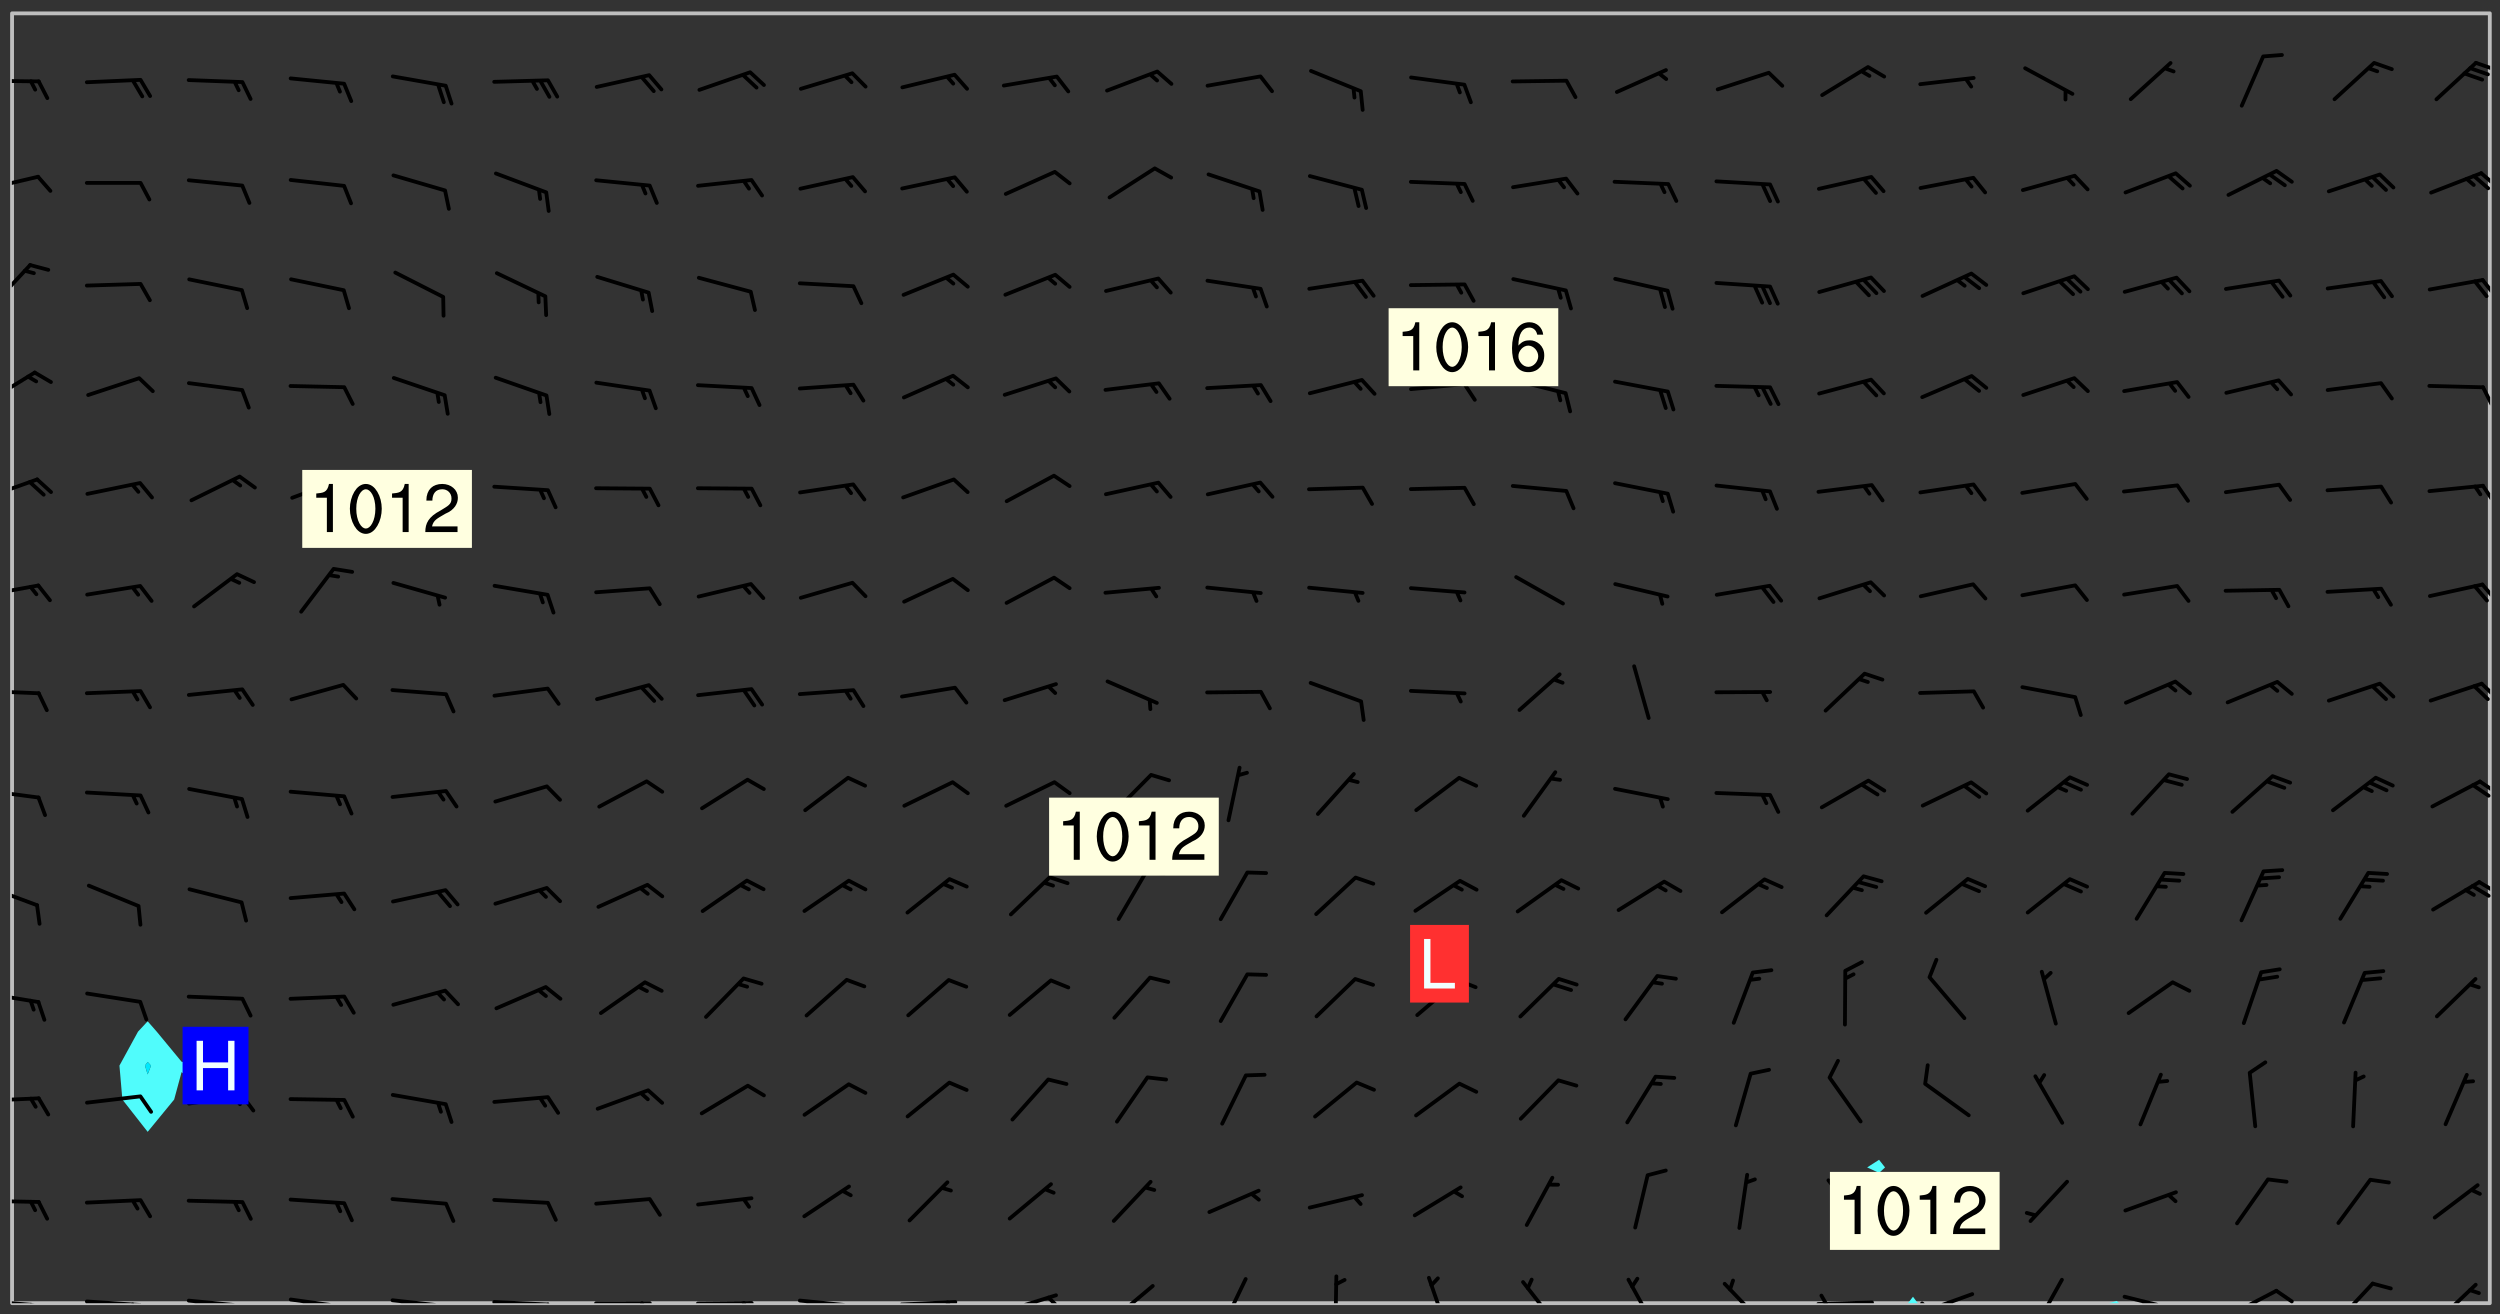 <svg xmlns="http://www.w3.org/2000/svg" role="img" xmlns:xlink="http://www.w3.org/1999/xlink" viewBox="142.45 309.95 326.84 171.84"><rect x="142.45" y="309.95" width="326.84" height="171.84" fill="#333333" stroke="none"/><defs><clipPath id="clip2"><path d="M 144 311.672 L 145 311.672 L 145 480.328 L 144 480.328 Z M 144 311.672"/></clipPath><clipPath id="clip3"><path d="M 144 311.672 L 468 311.672 L 468 480.328 L 144 480.328 Z M 144 311.672"/></clipPath><clipPath id="clip4"><path d="M 391 479 L 394 479 L 394 480.328 L 391 480.328 Z M 391 479"/></clipPath><clipPath id="clip5"><path d="M 418 480 L 420 480 L 420 480.328 L 418 480.328 Z M 418 480"/></clipPath><clipPath id="clip6"><path d="M 467 311.672 L 468 311.672 L 468 480.328 L 467 480.328 Z M 467 311.672"/></clipPath><clipPath id="clip7"><path d="M 144 479 L 148 479 L 148 480.328 L 144 480.328 Z M 144 479"/></clipPath><clipPath id="clip8"><path d="M 147 480 L 149 480 L 149 480.328 L 147 480.328 Z M 147 480"/></clipPath><clipPath id="clip9"><path d="M 146 480 L 148 480 L 148 480.328 L 146 480.328 Z M 146 480"/></clipPath><clipPath id="clip10"><path d="M 153 479 L 162 479 L 162 480.328 L 153 480.328 Z M 153 479"/></clipPath><clipPath id="clip11"><path d="M 160 480 L 163 480 L 163 480.328 L 160 480.328 Z M 160 480"/></clipPath><clipPath id="clip12"><path d="M 159 480 L 161 480 L 161 480.328 L 159 480.328 Z M 159 480"/></clipPath><clipPath id="clip13"><path d="M 166 479 L 175 479 L 175 480.328 L 166 480.328 Z M 166 479"/></clipPath><clipPath id="clip14"><path d="M 173 480 L 176 480 L 176 480.328 L 173 480.328 Z M 173 480"/></clipPath><clipPath id="clip15"><path d="M 172 480 L 174 480 L 174 480.328 L 172 480.328 Z M 172 480"/></clipPath><clipPath id="clip16"><path d="M 180 479 L 188 479 L 188 480.328 L 180 480.328 Z M 180 479"/></clipPath><clipPath id="clip17"><path d="M 187 480 L 189 480 L 189 480.328 L 187 480.328 Z M 187 480"/></clipPath><clipPath id="clip18"><path d="M 193 479 L 202 479 L 202 480.328 L 193 480.328 Z M 193 479"/></clipPath><clipPath id="clip19"><path d="M 200 480 L 202 480 L 202 480.328 L 200 480.328 Z M 200 480"/></clipPath><clipPath id="clip20"><path d="M 206 479 L 215 479 L 215 480.328 L 206 480.328 Z M 206 479"/></clipPath><clipPath id="clip21"><path d="M 213 480 L 216 480 L 216 480.328 L 213 480.328 Z M 213 480"/></clipPath><clipPath id="clip22"><path d="M 220 480 L 228 480 L 228 480.328 L 220 480.328 Z M 220 480"/></clipPath><clipPath id="clip23"><path d="M 226 480 L 228 480 L 228 480.328 L 226 480.328 Z M 226 480"/></clipPath><clipPath id="clip24"><path d="M 233 480 L 241 480 L 241 480.328 L 233 480.328 Z M 233 480"/></clipPath><clipPath id="clip25"><path d="M 239 480 L 241 480 L 241 480.328 L 239 480.328 Z M 239 480"/></clipPath><clipPath id="clip26"><path d="M 246 479 L 255 479 L 255 480.328 L 246 480.328 Z M 246 479"/></clipPath><clipPath id="clip27"><path d="M 252 480 L 254 480 L 254 480.328 L 252 480.328 Z M 252 480"/></clipPath><clipPath id="clip28"><path d="M 260 479 L 268 479 L 268 480.328 L 260 480.328 Z M 260 479"/></clipPath><clipPath id="clip29"><path d="M 266 479 L 268 479 L 268 480.328 L 266 480.328 Z M 266 479"/></clipPath><clipPath id="clip30"><path d="M 273 479 L 281 479 L 281 480.328 L 273 480.328 Z M 273 479"/></clipPath><clipPath id="clip31"><path d="M 279 479 L 281 479 L 281 480.328 L 279 480.328 Z M 279 479"/></clipPath><clipPath id="clip32"><path d="M 287 477 L 294 477 L 294 480.328 L 287 480.328 Z M 287 477"/></clipPath><clipPath id="clip33"><path d="M 302 476 L 306 476 L 306 480.328 L 302 480.328 Z M 302 476"/></clipPath><clipPath id="clip34"><path d="M 316 476 L 318 476 L 318 480.328 L 316 480.328 Z M 316 476"/></clipPath><clipPath id="clip35"><path d="M 329 476 L 332 476 L 332 480.328 L 329 480.328 Z M 329 476"/></clipPath><clipPath id="clip36"><path d="M 341 477 L 347 477 L 347 480.328 L 341 480.328 Z M 341 477"/></clipPath><clipPath id="clip37"><path d="M 355 477 L 359 477 L 359 480.328 L 355 480.328 Z M 355 477"/></clipPath><clipPath id="clip38"><path d="M 367 477 L 374 477 L 374 480.328 L 367 480.328 Z M 367 477"/></clipPath><clipPath id="clip39"><path d="M 379 479 L 388 479 L 388 480.328 L 379 480.328 Z M 379 479"/></clipPath><clipPath id="clip40"><path d="M 380 479 L 382 479 L 382 480.328 L 380 480.328 Z M 380 479"/></clipPath><clipPath id="clip41"><path d="M 393 478 L 401 478 L 401 480.328 L 393 480.328 Z M 393 478"/></clipPath><clipPath id="clip42"><path d="M 393 480 L 395 480 L 395 480.328 L 393 480.328 Z M 393 480"/></clipPath><clipPath id="clip43"><path d="M 408 477 L 413 477 L 413 480.328 L 408 480.328 Z M 408 477"/></clipPath><clipPath id="clip44"><path d="M 419 479 L 428 479 L 428 480.328 L 419 480.328 Z M 419 479"/></clipPath><clipPath id="clip45"><path d="M 425 480 L 427 480 L 427 480.328 L 425 480.328 Z M 425 480"/></clipPath><clipPath id="clip46"><path d="M 433 478 L 441 478 L 441 480.328 L 433 480.328 Z M 433 478"/></clipPath><clipPath id="clip47"><path d="M 439 478 L 443 478 L 443 480.328 L 439 480.328 Z M 439 478"/></clipPath><clipPath id="clip48"><path d="M 447 477 L 453 477 L 453 480.328 L 447 480.328 Z M 447 477"/></clipPath><clipPath id="clip49"><path d="M 460 477 L 467 477 L 467 480.328 L 460 480.328 Z M 460 477"/></clipPath><clipPath id="clip50"><path d="M 144 466 L 148 466 L 148 468 L 144 468 Z M 144 466"/></clipPath><clipPath id="clip51"><path d="M 144 453 L 148 453 L 148 455 L 144 455 Z M 144 453"/></clipPath><clipPath id="clip52"><path d="M 144 439 L 148 439 L 148 442 L 144 442 Z M 144 439"/></clipPath><clipPath id="clip53"><path d="M 144 425 L 148 425 L 148 429 L 144 429 Z M 144 425"/></clipPath><clipPath id="clip54"><path d="M 466 425 L 468 425 L 468 427 L 466 427 Z M 466 425"/></clipPath><clipPath id="clip55"><path d="M 465 425 L 468 425 L 468 428 L 465 428 Z M 465 425"/></clipPath><clipPath id="clip56"><path d="M 144 413 L 148 413 L 148 415 L 144 415 Z M 144 413"/></clipPath><clipPath id="clip57"><path d="M 466 411 L 468 411 L 468 414 L 466 414 Z M 466 411"/></clipPath><clipPath id="clip58"><path d="M 465 412 L 468 412 L 468 415 L 465 415 Z M 465 412"/></clipPath><clipPath id="clip59"><path d="M 144 400 L 148 400 L 148 401 L 144 401 Z M 144 400"/></clipPath><clipPath id="clip60"><path d="M 466 399 L 468 399 L 468 402 L 466 402 Z M 466 399"/></clipPath><clipPath id="clip61"><path d="M 144 386 L 148 386 L 148 388 L 144 388 Z M 144 386"/></clipPath><clipPath id="clip62"><path d="M 466 386 L 468 386 L 468 389 L 466 389 Z M 466 386"/></clipPath><clipPath id="clip63"><path d="M 144 372 L 148 372 L 148 376 L 144 376 Z M 144 372"/></clipPath><clipPath id="clip64"><path d="M 466 373 L 468 373 L 468 376 L 466 376 Z M 466 373"/></clipPath><clipPath id="clip65"><path d="M 144 358 L 148 358 L 148 363 L 144 363 Z M 144 358"/></clipPath><clipPath id="clip66"><path d="M 466 360 L 468 360 L 468 364 L 466 364 Z M 466 360"/></clipPath><clipPath id="clip67"><path d="M 144 344 L 147 344 L 147 351 L 144 351 Z M 144 344"/></clipPath><clipPath id="clip68"><path d="M 466 346 L 468 346 L 468 349 L 466 349 Z M 466 346"/></clipPath><clipPath id="clip69"><path d="M 144 332 L 148 332 L 148 335 L 144 335 Z M 144 332"/></clipPath><clipPath id="clip70"><path d="M 466 332 L 468 332 L 468 335 L 466 335 Z M 466 332"/></clipPath><clipPath id="clip71"><path d="M 144 320 L 148 320 L 148 321 L 144 321 Z M 144 320"/></clipPath><clipPath id="clip72"><path d="M 465 317 L 468 317 L 468 320 L 465 320 Z M 465 317"/></clipPath><g id="surface1475" clip-path="url(#clip1)"><path fill="#fff" fill-opacity="0" fill-rule="evenodd" d="M 0 0 L 1000 0 L 1000 1000 L 0 1000 Z M 0 0"/><path fill="#d3d3d3" fill-opacity="0" fill-rule="evenodd" d="M162.152 355.867L161.918 356.16 161.977 356.395 162.094 356.566 162.27 356.801 162.562 357.148 162.676 357.207 162.793 357.035 162.852 356.801 163.027 356.625 163.492 356.449 164.191 356.449 164.426 356.742 164.715 357.559 164.773 357.734 164.949 357.965 165.301 358.199 166 358.898 166.172 359.074 166.406 359.422 166.641 359.832 166.93 360.414 167.34 360.879 167.57 361.113 167.805 361.289 167.922 361.52 168.098 361.812 168.27 362.977 168.27 363.211 168.328 363.5 168.387 363.617 168.504 363.734 168.852 364.145 168.969 364.316 169.145 364.492 169.32 364.727 169.438 364.898 169.609 365.25 169.668 365.484 169.902 365.891 170.137 365.832 169.961 366.008 169.902 366.938 169.32 366.938 169.086 366.824 168.738 366.938 168.621 367.055 168.562 367.348 168.504 367.523 168.387 367.695 167.922 367.988 167.863 368.223 167.805 368.336 167.805 368.98 167.863 369.152 167.863 369.562 167.922 369.621 167.922 370.027 167.98 370.434 168.098 370.609 168.156 370.668 168.387 371.309 168.328 371.602 168.328 372.301 168.27 372.883 168.27 373.117 168.211 373.348 168.156 373.699 168.156 375.621 168.211 375.738 168.637 375.738 168.27 375.855 168.246 376.207 169.137 377.375 170.879 377.914 172.219 378.273 172.219 378.812 172.309 379.621 172.844 380.336 174.363 380.605 175.254 380.52 175.344 381.684 175.879 381.863 177.039 381.684 179.094 380.699 180.254 380.336 182.133 380.16 183.828 379.98 183.648 380.699 182.133 380.785 180.883 380.875 180.078 381.145 179.004 381.953 179.273 382.672 179.809 383.57 179.629 384.195 179.363 385.004 179.629 386.082 180.254 386.98 181.059 387.16 182.309 386.98 182.043 387.703 182.141 388.207 182.195 388.5 182.195 388.672 182.254 388.965 182.254 389.371 182.43 389.488 182.781 389.605 183.188 389.605 183.48 389.43 183.594 389.312 183.652 389.195 183.77 388.965 183.828 388.789 184.18 388.324 184.41 388.148 184.586 388.09 184.762 388.148 184.82 388.324 184.938 389.312 184.992 389.781 185.051 389.953 185.168 390.188 185.344 390.246 186.16 390.305 186.449 390.305 186.566 390.539 186.625 390.945 186.684 391.297 186.684 392.402 186.801 392.695 186.918 393.043 187.207 393.742 187.383 394.094 187.965 394.848 188.316 395.023 188.488 395.082 188.957 395.316 189.598 395.781 189.945 396.016 190.238 396.191 190.531 396.246 190.762 396.309 191.578 396.656 191.871 396.832 191.984 397.004 192.336 397.355 192.453 397.531 192.977 398.172 192.977 398.461 193.035 398.812 193.035 399.16 193.094 399.512 193.152 399.801 193.27 399.859 193.441 399.918 193.617 399.918 194.199 400.152 194.375 400.27 194.551 400.559 194.727 400.793 194.84 401.027 195.133 401.258 195.25 401.375 195.25 401.785 195.309 401.84 195.598 402.074 195.832 402.191 195.891 402.309 196.008 402.48 196.066 402.598 196.297 402.832 196.355 403.008 196.59 403.066 196.707 403.125 196.59 403.238 196.531 403.355 196.531 403.473 196.414 403.766 196.297 404.055 196.297 404.637 196.473 404.754 196.59 404.812 196.648 404.93 196.766 405.047 196.879 405.105 197.055 405.453 197.113 405.805 197.172 406.211 197.172 406.387 197.113 406.562 196.996 407.262 196.996 407.434 197.113 407.609 197.406 407.902 197.812 407.902 197.988 408.02 198.105 408.191 198.223 408.484 198.223 408.719 197.695 408.719 197.465 408.484 197.23 408.484 197.055 408.543 196.996 409.242 197.055 409.59 197.172 409.766 197.348 410.176 197.465 410.406 197.754 410.875 197.93 410.93 198.453 410.93 198.688 410.988 199.445 411.629 199.504 411.922 199.504 412.156 199.562 412.215 199.793 412.562 199.793 412.914 199.676 413.086 199.676 413.379 199.969 413.668 200.262 413.844 200.434 413.902 200.727 414.078 201.02 414.195 201.602 414.602 201.891 414.836 202.184 415.012 202.402 415.172 202.418 415.184 202.648 415.359 203.289 415.883 203.465 416.117 203.582 416.293 203.758 416.469 203.871 416.641 203.871 417.281 203.988 417.457 204.457 417.574 205.039 417.691 205.273 417.75 205.504 417.863 205.797 417.98 205.91 418.039 206.496 418.391 206.785 418.562 206.961 418.625 207.137 418.68 207.312 418.738 208.012 419.09 208.301 419.266 208.535 419.32 208.824 419.496 209.059 419.613 209.699 420.02 209.992 420.137 210.164 420.195 210.398 420.254 210.809 420.312 211.039 420.371 211.273 420.488 211.332 420.66 210.922 420.836 211.391 420.895 211.449 421.188 211.562 421.422 211.738 421.477 211.973 421.535 212.148 421.594 212.555 421.711 213.195 421.945 213.312 422.117 213.371 422.352 213.371 422.527 213.312 422.645 213.254 423.051 213.488 423.285 213.605 423.344 213.953 423.461 214.594 423.691 214.77 423.809 215.059 423.926 215.234 424.102 215.469 424.566 216.051 425.672 216.227 425.848 216.574 426.023 216.75 426.141 217.102 426.258 218.148 426.781 218.383 426.84 218.848 426.953 219.141 427.012 219.605 427.188 220.363 427.77 220.598 428.004 220.945 428.469 221.121 428.645 221.41 428.879 222.227 429.578 222.52 429.754 222.809 430.043 223.102 430.219 223.395 430.508 224.09 431.148 224.266 431.324 224.559 431.559 224.848 431.793 225.316 432.082 225.957 432.664 226.305 432.898 226.539 433.191 226.887 433.539 227.238 434.004 228.172 434.996 228.52 435.402 228.637 435.578 228.871 435.637 228.984 435.754 229.629 435.93 229.859 436.043 230.094 436.102 230.387 436.277 230.617 436.395 231.551 437.094 231.957 437.5 232.191 437.676 232.598 437.852 232.832 437.969 233.648 438.316 233.996 438.551 234.23 438.668 234.523 438.957 234.754 439.074 235.512 439.426 235.863 439.598 236.094 439.656 236.387 439.773 236.621 439.832 237.492 440.008 238.309 440.008 238.777 440.238 238.949 440.297 239.824 440.996 240.289 441.113 240.582 441.172 240.758 441.23 240.988 441.289 241.457 441.348 241.805 441.406 242.156 441.465 242.562 441.523 242.855 441.523 243.027 441.582 243.027 441.812 243.203 441.988 243.496 441.988 243.844 442.047 244.195 442.105 244.895 442.223 245.535 442.223 246 441.988 246.293 441.812 246.465 441.695 246.875 441.523 247.164 441.348 248.098 440.883 248.566 440.59 249.09 440.297 249.555 440.125 250.02 439.949 251.07 439.484 251.359 439.367 251.77 439.25 252.059 439.133 252.586 438.957 254.102 438.258 254.684 437.91 254.973 437.852 255.266 437.793 255.613 437.676 256.488 437.445 256.84 437.328 256.953 437.328 257.188 437.27 258.062 437.035 258.297 436.977 259.109 436.977 259.461 436.918 260.277 436.801 260.449 436.742 260.801 436.688 261.094 436.629 261.324 436.57 262.141 436.395 262.316 436.336 262.664 436.336 262.898 436.277 263.363 436.16 264.121 435.988 264.355 435.93 264.703 435.93 265.113 435.812 265.402 435.754 266.688 435.695 266.977 435.695 267.387 435.637 267.617 435.578 267.793 435.578 268.668 435.461 269.074 435.461 269.484 435.344 269.832 435.344 270.184 435.23 271.055 435.172 272.805 435.172 273.852 435.461 274.262 435.578 274.551 435.695 274.902 435.812 275.191 435.93 276.242 436.102 276.531 436.16 276.824 436.16 277.117 436.219 277.289 436.277 277.699 436.336 277.871 436.395 277.988 436.453 278.105 436.453 278.223 436.512 278.574 436.57 278.688 436.57 279.098 436.637 281.02 437.031 282.945 437.426 284.465 437.875 286.16 438.594 288.305 439.398 289.91 438.68 291.34 437.875 292.5 436.797 293.75 436.348 296.785 435.629 298.66 435.27 300.805 433.922 303.039 432.668 305.539 431.41 307.234 430.961 309.02 430.781 310.18 430.512 310.805 431.051 312.145 430.781 312.859 429.793 313.844 428.449 314.289 428.27 315.094 427.91 316.969 427.371 318.754 426.922 320.004 426.652 321.164 426.562 322.863 426.473 324.824 426.203 326.074 426.113 326.613 426.113 327.238 426.023 328.129 426.023 330.273 425.844 332.684 425.664 335.273 425.574 336.969 425.754 338.578 425.844 340.008 426.203 341.168 426.922 343.043 427.91 344.203 429.438 344.469 430.152 345.098 430.242 345.453 431.141 345.988 431.68 346.523 433.207 347.598 433.566 348.133 433.566 347.328 434.102 347.418 435.809 348.133 438.504 349.023 439.309 349.918 440.297 350.633 441.555 352.418 442.094 353.938 441.914 354.293 443.258 355.902 442.453 356.883 441.914 357.152 442.184 357.469 441.969 357.688 441.824 358.488 442.273 358.938 441.914 359.293 441.914 359.828 441.645 360.367 440.926 360.902 440.656 361.527 439.668 362.688 440.117 363.527 440.488 364.922 441.105 366.617 440.926 368.223 440.926 370.008 441.016 370.188 439.309 370.723 437.965 371.527 438.234 372.02 439.082 372.422 439.488 372.332 440.027 372.332 440.387 373.047 440.836 373.758 440.566 375.188 440.566 375.547 441.555 375.992 442.812 376.707 444.156 377.957 444.785 379.652 445.414 380.367 445.234 380.547 444.695 381.527 444.605 381.977 444.965 382.062 446.223 381.797 446.852 381.262 447.031 381.262 447.57 381.977 448.555 382.242 449.094 383.227 450.082 384.027 451.16 383.762 451.52 383.672 452.418 383.047 454.75 382.691 456.816 382.602 458.609 382.422 459.328 382.332 459.867 382.332 461.305 381.352 463.188 380.992 464.895 380.457 465.793 379.652 466.961 379.387 467.5 381.441 468.754 381.527 469.113 381.172 469.652 381.082 469.473 381.082 470.281 381.172 471.719 380.727 472.434 379.652 472.527 379.387 473.242 379.922 474.141 380.727 474.859 381.887 475.668 383.227 475.938 383.672 476.297 383.316 476.746 381.527 476.656 380.277 476.207 379.562 475.488 378.938 475.398 378.762 478.988 378.574 480.297 467.934 480.297 467.934 311.703 412.664 311.703 412.664 360.785 413.426 360.91 416.715 361.453 418.738 364.289 418.738 367.043 421.09 367.375 423.438 367.707 427.488 367.707 426.109 371.867 424.086 372.574 422.062 373.277 421.52 373.621 418.926 375.238 418.738 375.355 416.715 373.277 415.984 370.535 413.312 368.457 411.938 364.957 411.871 364.875 409.914 362.203 412.664 360.785 412.664 311.703 294.422 311.703 294.422 403.117 294.539 403.148 294.672 403.16 294.746 403.234 294.852 403.281 294.941 403.34 295.027 403.398 295.117 403.457 295.414 403.754 295.473 403.844 295.504 403.961 295.531 404.078 295.547 404.215 295.516 404.332 295.457 404.422 295.398 404.508 295.355 404.613 295.309 404.715 295.281 404.836 295.281 404.98 295.457 405.25 295.605 405.398 295.68 405.484 295.754 405.559 295.797 405.664 295.859 405.754 295.918 405.84 295.961 405.945 296.02 406.035 296.066 406.137 296.109 406.242 296.168 406.328 296.285 406.508 296.359 406.582 296.422 406.668 296.48 406.758 296.523 406.863 296.582 406.953 296.641 407.039 296.703 407.129 296.762 407.219 296.805 407.32 296.922 407.5 296.996 407.574 297.055 407.66 297.129 407.734 297.219 407.793 297.324 407.84 297.473 407.84 297.605 407.824 297.738 407.84 297.84 407.793 297.914 407.719 297.961 407.617 297.945 407.484 297.945 407.336 297.898 407.23 297.871 407.113 297.824 407.012 297.797 406.891 297.754 406.789 297.691 406.699 297.648 406.598 297.605 406.492 297.574 406.375 297.559 406.242 297.547 406.105 297.633 406.047 297.691 405.961 297.812 405.93 297.855 406.035 297.871 406.168 297.871 406.285 297.93 406.387 297.988 406.477 298.078 406.535 298.227 406.684 298.285 406.773 298.328 406.879 298.316 406.98 298.402 407.039 298.508 407.086 298.594 407.145 298.684 407.203 298.758 407.277 298.641 407.305 298.535 407.352 298.449 407.41 298.375 407.484 298.316 407.574 298.254 407.66 298.227 407.781 298.18 407.883 298.137 407.988 298.105 408.105 298.094 408.238 298.078 408.371 298.078 408.52 298.105 408.637 298.152 408.742 298.195 408.844 298.254 408.934 298.328 409.008 298.418 409.066 298.492 409.141 298.582 409.199 298.641 409.289 298.684 409.395 298.73 409.496 298.848 409.527 298.98 409.543 299.129 409.543 299.246 409.512 299.352 409.555 299.395 409.66 299.441 409.762 299.469 409.883 299.5 410 299.527 410.117 299.559 410.238 299.586 410.355 299.691 410.398 299.793 410.445 299.926 410.43 300.074 410.578 300.137 410.664 300.211 410.738 300.281 410.812 300.371 410.875 300.477 410.918 300.578 410.961 300.695 410.992 300.832 411.008 300.949 410.977 301.023 410.902 301.051 410.785 301.039 410.652 301.008 410.531 300.98 410.414 301.023 410.309 301.141 410.309 301.23 410.371 301.348 410.398 301.496 410.398 301.629 410.414 301.777 410.414 301.91 410.43 302.043 410.414 302.191 410.414 302.324 410.398 302.457 410.387 302.594 410.398 302.711 410.371 302.844 410.355 303.035 410.297 302.977 410.473 302.961 410.605 302.934 410.727 302.918 410.859 302.859 410.945 302.727 410.961 302.621 411.008 302.516 411.051 302.398 411.082 302.281 411.109 302.016 411.141 301.867 411.141 301.734 411.156 301.66 411.23 301.719 411.316 301.867 411.465 301.984 411.645 302.059 411.715 302.148 411.777 302.238 411.836 302.324 411.895 302.414 411.953 302.516 411.996 302.621 412.059 302.727 412.102 302.812 412.16 302.918 412.207 303.02 412.25 303.199 412.367 303.258 412.457 303.215 412.559 303.168 412.664 303.184 412.797 303.406 413.02 303.465 413.109 303.508 413.211 303.539 413.332 303.582 413.434 303.598 413.566 303.629 413.684 303.641 413.82 303.672 413.938 303.82 414.086 303.922 414.129 304.027 414.172 304.145 414.203 304.277 414.219 304.414 414.234 304.531 414.234 304.648 414.203 304.738 414.145 304.781 414.039 304.828 413.938 304.871 413.832 304.902 413.715 304.914 413.582 304.914 413.434 304.902 413.301 304.887 413.168 304.855 413.051 304.812 412.945 304.766 412.84 304.723 412.738 304.68 412.633 304.664 412.5 304.68 412.367 304.707 412.25 304.738 412.133 304.766 412.012 304.812 411.91 304.902 411.852 304.988 411.789 305.062 411.715 305.152 411.656 305.375 411.434 305.434 411.348 305.508 411.273 305.625 411.094 305.684 411.008 305.684 410.859 305.609 410.785 305.508 410.738 305.402 410.695 305.301 410.652 305.242 410.562 305.195 410.457 305.168 410.34 305.258 410.281 305.375 410.25 305.477 410.207 305.656 410.09 305.805 409.941 305.816 409.809 305.805 409.703 305.715 409.645 305.582 409.66 305.434 409.66 305.301 409.676 305.168 409.66 305.047 409.629 304.961 409.57 304.887 409.496 304.828 409.406 304.766 409.32 304.648 409.141 304.59 409.055 304.621 408.934 304.707 408.875 304.828 408.844 304.887 408.758 304.887 408.637 304.855 408.52 304.797 408.43 304.738 408.344 304.691 408.238 304.664 408.121 304.648 407.988 304.707 407.898 304.781 407.824 304.871 407.766 304.988 407.586 305.062 407.512 305.121 407.426 305.27 407.277 305.391 407.246 305.523 407.23 305.656 407.246 305.73 407.32 305.773 407.426 305.789 407.559 305.758 407.676 305.641 407.707 305.508 407.719 305.359 407.867 305.316 407.973 305.27 408.074 305.242 408.195 305.211 408.312 305.211 408.461 305.242 408.578 305.285 408.684 305.344 408.773 305.418 408.844 305.492 408.918 305.609 408.949 305.73 408.977 305.848 408.949 305.98 408.934 306.098 408.934 306.188 408.992 306.262 409.066 306.309 409.172 306.367 409.258 306.469 409.305 306.602 409.32 306.707 409.363 306.793 409.422 306.781 409.527 306.707 409.602 306.527 409.719 306.469 409.809 306.379 409.867 306.309 409.941 306.234 410.016 306.172 410.105 306.145 410.223 306.129 410.355 306.145 410.488 306.129 410.621 306.129 410.77 306.145 410.902 306.172 411.02 306.203 411.141 306.277 411.215 306.367 411.273 306.453 411.332 306.543 411.391 306.66 411.422 306.66 411.508 306.559 411.555 306.469 411.613 306.203 411.645 306.086 411.672 305.938 411.672 305.832 411.715 305.73 411.762 305.672 411.852 305.609 412.086 305.598 412.219 305.566 412.34 305.551 412.473 305.551 412.766 305.539 412.898 305.551 413.035 305.566 413.168 305.699 413.184 305.832 413.195 305.953 413.227 306.039 413.285 306.113 413.359 306.16 413.465 306.203 413.566 306.219 413.699 306.219 414.145 306.203 414.277 306.203 414.723 306.234 414.988 306.262 415.105 306.277 415.238 306.309 415.355 306.395 415.566 306.426 415.832 306.426 415.98 306.395 416.098 306.367 416.215 306.336 416.336 306.309 416.453 306.277 416.57 306.246 416.691 306.234 416.824 306.219 416.957 306.309 417.016 306.426 416.984 306.527 417 306.574 417.105 306.543 417.371 306.543 417.812 306.5 417.918 306.453 418.023 306.41 418.125 306.367 418.23 306.309 418.316 306.277 418.438 306.234 418.555 306.203 418.672 306.188 418.805 306.203 418.938 306.262 419.027 306.367 419.074 306.453 419.133 306.512 419.219 306.5 419.355 306.469 419.473 306.426 419.574 306.426 420.02 306.41 420.152 306.41 420.301 306.379 420.418 306.336 420.523 306.309 420.641 306.262 420.746 306.219 420.848 306.188 420.969 306.16 421.086 306.129 421.219 306.098 421.336 306.07 421.453 306.027 421.559 305.996 421.676 305.965 421.797 305.953 421.93 305.938 422.062 305.938 422.359 305.965 422.477 305.965 422.625 306.012 423.023 306.039 423.141 306.098 423.23 306.219 423.262 306.367 423.262 306.5 423.246 306.559 423.336 306.559 423.453 306.5 423.543 306.41 423.602 306.309 423.645 306.203 423.691 306.113 423.75 306.027 423.809 305.891 423.824 305.773 423.793 305.641 423.777 305.539 423.824 305.477 423.91 305.465 424.047 305.449 424.18 305.418 424.297 305.391 424.414 305.375 424.547 305.344 424.668 305.344 424.965 305.359 425.098 305.391 425.215 305.391 425.363 305.402 425.496 305.402 425.645 305.375 425.762 305.328 425.863 305.301 425.984 305.27 426.102 305.211 426.191 305.137 426.266 305.035 426.309 304.93 426.355 304.812 426.383 304.691 426.414 304.59 426.367 304.648 426.281 304.754 426.234 304.781 426.117 304.812 426 304.84 425.879 304.871 425.762 304.871 425.613 304.887 425.48 304.855 425.363 304.812 425.258 304.707 425.273 304.633 425.348 304.531 425.391 304.441 425.453 304.367 425.527 304.324 425.629 304.309 425.762 304.277 425.879 304.25 426 304.219 426.117 304.191 426.234 304.16 426.355 304.133 426.473 304.102 426.59 304.059 426.695 303.969 426.754 303.879 426.754 303.762 426.723 303.73 426.637 303.746 426.5 303.715 426.383 303.715 426.234 303.703 426.102 303.703 425.953 303.641 425.719 303.613 425.598 303.57 425.496 303.523 425.391 303.465 425.305 303.406 425.215 303.363 425.109 303.301 425.023 303.152 424.875 303.082 424.801 302.977 424.754 302.871 424.711 302.77 424.668 302.473 424.371 302.383 424.297 302.297 424.238 302.191 424.195 302.102 424.133 302.016 424.074 301.91 424.031 301.82 423.973 301.734 423.91 301.66 423.84 301.555 423.793 301.469 423.734 301.363 423.691 301.273 423.629 301.172 423.586 301.066 423.543 300.98 423.484 300.875 423.438 300.77 423.395 300.668 423.348 300.578 423.289 300.477 423.246 300.371 423.203 300.281 423.141 300.164 423.113 300.031 423.098 299.898 423.113 299.75 423.113 299.617 423.129 299.5 423.098 299.41 423.039 299.336 422.965 299.246 422.906 299.145 422.859 298.996 422.859 298.875 422.832 298.773 422.789 298.699 422.715 298.582 422.535 298.492 422.477 298.391 422.434 298.301 422.371 298.195 422.328 298.105 422.27 298.02 422.211 297.914 422.164 297.855 422.078 297.797 421.988 297.754 421.883 297.707 421.781 297.633 421.707 297.547 421.648 297.473 421.574 297.383 421.516 297.16 421.293 297.117 421.188 297.086 420.922 297.191 420.879 297.336 420.879 297.441 420.922 297.516 420.996 297.605 421.055 297.691 421.113 297.797 421.16 297.887 421.219 298.035 421.367 298.105 421.441 298.254 421.59 298.316 421.676 298.391 421.75 298.477 421.809 298.551 421.883 298.641 421.945 298.73 422.004 298.816 422.062 299.086 422.238 299.188 422.285 299.293 422.328 299.395 422.371 299.441 422.297 299.5 422.211 299.574 422.137 299.645 422.062 299.75 422.105 299.824 422.18 299.883 422.27 299.926 422.371 299.973 422.477 300.016 422.582 300.137 422.609 300.254 422.582 300.328 422.492 300.371 422.387 300.43 422.297 300.504 422.223 300.609 422.18 300.727 422.152 300.859 422.164 300.949 422.223 301.098 422.371 301.156 422.461 301.199 422.566 301.246 422.668 301.289 422.773 301.332 422.875 301.438 422.922 301.543 422.965 301.676 422.98 301.762 422.922 301.82 422.832 301.895 422.758 302 422.715 302.117 422.742 302.223 422.789 302.324 422.832 302.43 422.875 302.531 422.922 302.711 423.039 302.711 423.156 302.695 423.289 302.711 423.422 302.727 423.559 302.785 423.645 302.887 423.691 303.008 423.719 303.125 423.75 303.273 423.75 303.391 423.719 303.449 423.629 303.629 423.512 303.688 423.422 303.762 423.348 303.82 423.262 303.938 423.082 304.117 422.965 304.234 422.996 304.324 423.055 304.367 423.129 304.352 423.262 304.352 423.379 304.441 423.438 304.59 423.438 304.723 423.422 304.855 423.41 305.121 423.379 305.227 423.336 305.344 423.305 305.465 423.277 305.539 423.203 305.609 423.129 305.672 423.039 305.656 422.934 305.609 422.832 305.508 422.789 305.402 422.773 305.285 422.801 305.02 422.832 304.871 422.832 304.797 422.758 304.707 422.699 304.59 422.668 304.473 422.641 304.34 422.625 304.191 422.625 304.059 422.641 303.762 422.641 303.656 422.594 303.508 422.445 303.465 422.344 303.406 422.254 303.629 422.031 303.715 421.973 303.82 421.93 303.938 421.898 304.07 421.883 304.203 421.898 304.34 421.914 304.441 421.957 304.574 421.945 304.664 421.883 304.766 421.84 304.828 421.75 304.781 421.648 304.691 421.59 304.574 421.559 304.473 421.516 304.414 421.426 304.352 421.336 304.352 421.219 304.367 421.086 304.473 421.039 304.547 420.969 304.547 420.848 304.457 420.789 304.426 420.672 304.516 420.613 304.59 420.539 304.633 420.434 304.691 420.344 304.738 420.242 304.754 420.109 304.754 419.961 304.707 419.855 304.664 419.754 304.574 419.695 304.441 419.68 304.34 419.637 304.203 419.621 304.086 419.59 303.641 419.59 303.508 419.574 303.375 419.562 303.242 419.547 303.125 419.516 302.977 419.516 302.844 419.5 302.711 419.488 302.445 419.457 302.324 419.414 302.238 419.355 302.164 419.281 302.164 419.133 302.176 419 302.281 418.953 302.383 418.91 302.516 418.895 302.668 418.895 302.801 418.879 303.094 418.879 303.215 418.91 303.316 418.953 303.406 419.012 303.641 419.074 303.762 419.027 303.852 418.969 303.953 418.926 304.086 418.91 304.191 418.953 304.293 419 304.426 419.012 304.547 418.984 304.691 418.984 304.812 418.953 304.93 418.926 305.035 418.879 305.109 418.805 305.195 418.746 305.344 418.598 305.402 418.512 305.449 418.406 305.477 418.289 305.492 418.184 305.391 418.141 305.301 418.082 305.184 418.051 305.078 418.008 304.988 417.945 304.914 417.859 304.84 417.785 304.738 417.742 304.633 417.695 304.531 417.652 304.473 417.562 304.426 417.461 304.34 417.25 304.277 417.164 304.219 417.074 304.145 417 304.059 416.941 303.789 416.941 303.672 416.973 303.582 417.031 303.48 417.074 303.348 417.09 303.242 417.074 303.215 416.957 303.152 416.867 303.035 416.836 302.934 416.793 302.785 416.645 302.754 416.527 302.738 416.422 302.812 416.348 302.992 416.23 303.109 416.203 303.227 416.172 303.363 416.188 303.465 416.23 303.57 416.273 303.672 416.32 303.777 416.363 303.895 416.395 304.027 416.41 304.145 416.438 304.277 416.453 304.383 416.438 304.473 416.379 304.398 416.305 304.293 416.262 304.219 416.188 304.145 416.098 303.996 415.949 303.91 415.891 303.82 415.832 303.746 415.758 303.656 415.699 303.555 415.652 303.434 415.625 303.332 415.578 303.227 415.535 303.109 415.504 303.008 415.461 302.887 415.43 302.738 415.43 302.621 415.461 302.516 415.504 302.43 415.566 302.25 415.684 302.164 415.742 302.074 415.801 301.969 415.848 301.883 415.906 301.777 415.949 301.676 415.992 301.57 416.039 301.496 416.113 301.438 416.203 301.379 416.289 301.332 416.395 301.273 416.48 301.199 416.555 301.066 416.543 300.949 416.512 300.832 416.512 300.758 416.586 300.668 416.645 300.594 416.719 300.504 416.777 300.418 416.836 300.312 416.883 300.211 416.926 300.074 416.941 299.973 416.898 299.824 416.75 299.719 416.703 299.633 416.703 299.527 416.75 299.426 416.793 299.305 416.824 299.188 416.793 299.113 416.719 299.113 416.602 299.145 416.48 299.219 416.41 299.277 416.32 299.352 416.246 299.469 416.215 299.574 416.172 299.867 416.172 300 416.156 300.137 416.141 300.238 416.098 300.328 416.039 300.43 415.992 300.52 415.934 300.652 415.922 300.742 415.98 300.875 415.992 300.965 415.934 301.051 415.875 301.156 415.832 301.246 415.773 301.332 415.711 301.422 415.652 301.57 415.504 301.629 415.418 301.688 415.328 301.793 415.285 301.926 415.27 302.043 415.297 302.164 415.328 302.223 415.27 302.281 415.18 302.312 414.914 302.34 414.797 302.445 414.809 302.578 414.824 302.68 414.781 302.77 414.723 302.828 414.633 302.902 414.559 302.961 414.469 303.008 414.367 303.02 414.234 303.008 414.102 302.961 413.996 302.812 413.848 302.754 413.758 302.695 413.672 302.652 413.566 302.652 413.121 302.668 412.988 302.668 412.84 302.68 412.707 302.621 412.648 302.531 412.707 302.43 412.664 302.25 412.547 302.164 412.488 302.102 412.398 302.043 412.309 301.969 412.234 301.883 412.176 301.762 412.207 301.66 412.219 301.555 412.266 301.469 412.324 301.363 412.367 301.215 412.516 301.125 412.574 301.039 412.633 300.949 412.695 300.844 412.738 300.711 412.754 300.711 412.633 300.816 412.59 300.934 412.559 301.008 412.488 301.051 412.383 301.051 412.234 301.023 412.117 300.875 411.969 300.742 411.953 300.594 411.953 300.477 411.984 300.371 412.027 300.27 412.07 300.18 412.133 300.062 412.16 299.988 412.086 300 411.953 299.957 411.852 299.914 411.746 299.824 411.688 299.707 411.715 299.586 411.746 299.469 411.777 299.367 411.82 299.246 411.852 299.145 411.895 299.039 411.938 298.949 411.996 298.848 412.012 298.848 411.895 298.863 411.762 298.805 411.672 298.73 411.715 298.582 411.863 298.523 411.953 298.449 412.027 298.402 412.133 298.359 412.234 298.285 412.309 298.227 412.398 298.152 412.473 298.094 412.559 298.02 412.633 297.93 412.695 297.855 412.766 297.781 412.84 297.68 412.855 297.547 412.871 297.441 412.828 297.441 412.707 297.59 412.559 297.633 412.457 297.691 412.367 297.738 412.266 297.781 412.16 297.84 412.07 297.871 411.953 297.914 411.852 297.945 411.73 297.973 411.613 298.02 411.508 298.062 411.406 298.105 411.301 298.18 411.23 298.27 411.168 298.359 411.109 298.461 411.066 298.758 411.066 299.023 411.035 299.129 410.992 299.055 410.918 298.938 410.887 298.832 410.844 298.742 410.785 298.641 410.738 298.551 410.68 298.449 410.637 298.344 410.594 298.254 410.531 298.168 410.473 298.062 410.43 297.961 410.387 297.84 410.355 297.723 410.324 297.621 410.281 297.5 410.25 297.398 410.207 297.309 410.148 297.266 410.043 297.25 409.91 297.352 409.867 297.484 409.852 297.621 409.867 297.754 409.852 297.855 409.809 297.914 409.719 297.93 409.613 297.84 409.555 297.766 409.48 297.664 409.438 297.574 409.379 297.426 409.23 297.383 409.125 297.367 408.992 297.367 408.699 297.309 408.609 297.219 408.551 297.145 408.477 297.102 408.371 297.07 408.254 297.012 408.164 296.938 408.09 296.82 408.062 296.746 407.988 296.656 407.93 296.566 407.867 296.48 407.809 296.406 407.734 296.348 407.648 296.301 407.543 296.215 407.484 296.066 407.336 295.871 407.277 295.738 407.293 295.637 407.336 295.562 407.41 295.516 407.512 295.473 407.617 295.414 407.707 295.355 407.793 295.059 408.09 294.969 408.148 294.883 408.148 294.82 408.062 294.777 407.957 294.809 407.84 294.867 407.75 294.895 407.633 294.883 407.5 294.793 407.438 294.688 407.484 294.57 407.512 294.453 407.543 294.184 407.719 294.082 407.766 293.965 407.793 293.859 407.84 293.77 407.898 293.668 407.941 293.609 407.855 293.562 407.75 293.578 407.617 293.625 407.512 293.695 407.438 293.77 407.367 293.828 407.277 293.828 407.129 293.785 407.023 293.547 407.023 293.445 407.07 293.414 407.188 293.387 407.305 293.355 407.426 293.281 407.469 293.148 407.484 293.074 407.438 293.031 407.336 292.988 407.23 292.941 407.129 292.898 407.023 292.777 407.055 292.676 407.098 292.543 407.113 292.426 407.145 292.32 407.188 292.23 407.246 292.129 407.293 292.008 407.32 291.875 407.336 291.773 407.293 291.715 407.203 291.668 407.098 291.625 406.996 291.582 406.891 291.582 406.773 291.641 406.684 291.727 406.625 291.906 406.508 292.008 406.461 292.113 406.418 292.219 406.359 292.32 406.316 292.41 406.254 292.512 406.211 292.617 406.152 292.719 406.105 292.809 406.047 292.914 406.004 293.016 405.961 293.105 405.898 293.207 405.855 293.344 405.84 293.461 405.871 293.562 405.914 293.684 405.945 293.785 405.988 293.891 406.035 293.992 406.078 294.098 406.121 294.199 406.168 294.305 406.211 294.406 406.254 294.512 406.301 294.598 406.359 294.703 406.402 294.82 406.434 294.926 406.477 295.027 406.523 295.117 406.582 295.223 406.625 295.324 406.668 295.43 406.715 295.547 406.742 295.648 406.789 295.77 406.816 295.918 406.816 296.004 406.758 296.02 406.656 296.078 406.566 296.051 406.449 295.977 406.375 295.859 406.195 295.785 406.121 295.695 406.047 295.516 405.93 295.43 405.871 295.324 405.828 295.223 405.781 294.953 405.605 294.895 405.516 294.82 405.441 294.762 405.352 294.719 405.25 294.688 405.133 294.672 404.996 294.672 404.434 294.66 404.301 294.645 404.168 294.613 404.051 294.598 403.918 294.586 403.785 294.555 403.664 294.332 403.441 294.273 403.355 294.258 403.25 294.289 403.133 294.422 403.117 294.422 311.703 172.992 311.703 172.992 313.156 172.934 313.391 172.582 314.441 172.41 314.965 172.293 315.312 172.117 315.723 172 315.895 171.766 316.188 171.535 316.246 171.184 316.246 171.066 316.305 170.836 316.711 170.836 317.004 170.953 317.18 171.184 317.41 171.301 317.645 171.941 318.402 172.234 318.867 172.41 319.102 172.641 319.453 172.875 319.801 173.516 320.617 173.691 321.082 173.863 321.492 173.98 322.188 174.156 322.656 174.273 324.055 174.332 324.52 174.332 325.395 174.449 326.441 174.449 331.223 174.391 331.688 174.039 332.969 173.863 333.492 173.75 333.902 173.398 334.832 172.934 336 172.699 336.582 172.582 336.758 172.41 337.105 172.234 337.512 171.883 338.328 171.824 338.621 171.711 338.914 171.594 339.203 171.535 339.379 171.418 340.254 171.359 340.66 171.301 340.777 171.242 340.953 171.184 341.125 170.953 341.652 170.836 341.824 170.836 342.059 170.719 342.293 170.66 342.465 170.484 343.051 170.484 343.34 170.426 343.516 170.426 343.809 170.367 343.922 170.309 344.449 170.309 344.621 170.254 344.855 170.254 347.477 170.078 348.293 169.961 348.469 169.785 348.703 169.668 348.875 169.555 349.109 168.969 350.043 168.738 350.332 168.445 350.797 168.27 351.031 167.98 351.383 167.629 352.082 167.516 352.312 167.34 352.723 167.164 352.953 166.758 353.48 165.941 354.18 165.648 354.352 165.359 354.586 165.184 354.703 165.008 354.879 164.484 355.285 163.957 355.461 163.785 355.637 163.551 355.691 162.91 355.867 162.152 355.867M174.363 386.891L173.289 387.34 173.648 388.234 174.898 387.52 175.344 386.98 174.363 386.891"/><path fill="#d3d3d3" fill-opacity="0" fill-rule="evenodd" d="M201.508 416.598L200.613 416.598 201.062 417.227 202.043 417.586 202.848 417.496 203.293 416.508 203.117 416.598 202.402 416.242 201.508 416.598M356.129 475.668L356.07 475.145 356.07 474.852 356.184 474.559 356.242 474.328 356.711 473.859 356.824 473.859 356.941 473.746 357.059 473.688 357.234 473.688 357.469 473.629 357.816 473.629 358.051 473.688 358.168 473.746 358.398 473.918 358.457 474.094 358.574 474.676 358.574 474.969 358.457 475.145 358.285 475.434 358.109 475.609 357.582 476.133 357.352 476.367 357.234 476.426 357.059 476.426 356.941 476.367 356.535 476.074 356.359 475.957 356.242 475.898 356.184 475.785 356.129 475.668M362.77 464.711L362.711 464.539 362.711 463.43 362.77 463.258 362.945 463.199 363.117 463.141 363.293 463.141 363.527 463.082 363.645 463.141 363.703 463.84 363.645 464.012 363.527 464.188 363.41 464.246 363.176 464.77 363.062 464.828 362.828 464.828 362.77 464.711M372.383 450.32L372.266 450.145 372.266 449.445 372.559 448.57 372.676 448.398 372.852 448.047 372.965 447.816 373.082 447.523 373.434 446.766 373.551 446.535 373.723 446.301 373.898 446.301 374.016 446.242 374.656 446.242 374.773 446.301 375.008 446.535 375.18 446.648 375.531 446.941 375.648 447.059 375.762 447.234 375.762 447.348 375.879 447.406 375.996 447.523 375.996 448.223 375.938 448.398 375.938 448.629 375.879 448.805 375.531 449.855 375.414 450.086 375.297 450.32 375.18 450.379 374.949 450.613 374.309 450.902 373.434 450.902 373.023 450.785 372.383 450.32"/><path fill="none" stroke="#bebebe" stroke-linecap="round" stroke-linejoin="round" stroke-miterlimit="10" stroke-width=".5" d="M 431.957 354.305 L 108.027 354.305 L 108.027 185.68 L 431.957 185.68 L 431.957 354.305" transform="matrix(1 0 0 -1 36 666)"/><g clip-path="url(#clip2)"><path fill="#fff" fill-opacity="0" fill-rule="evenodd" d="M 144 475.891 L 144 480.328 L 144.004 480.328 L 144 480.328 L 144 311.672 L 144.004 311.672 L 144 311.672 L 144 475.891"/></g><g clip-path="url(#clip3)"><path fill="#fff" fill-opacity="0" fill-rule="evenodd" d="M 144.004 480.328 L 144.004 311.672 L 161.754 311.672 L 161.754 443.469 L 160.496 444.82 L 158.066 449.262 L 158.449 453.699 L 161.754 457.922 L 165.219 453.699 L 166.191 450.113 L 170.414 453.699 L 170.629 454.047 L 170.809 453.699 L 170.629 452.445 L 169.062 449.262 L 166.191 448.758 L 162.938 444.82 L 161.754 443.469 L 161.754 311.672 L 388.109 311.672 L 388.109 461.574 L 386.555 462.574 L 388.109 463.289 L 388.895 462.574 L 388.109 461.574 L 388.109 311.672 L 467.996 311.672 L 467.996 480.328 L 419.477 480.328 L 419.18 480.031 L 418.176 480.328 L 393.176 480.328 L 392.547 479.48 L 391.883 480.328 L 144.004 480.328"/></g><path fill="#50fcfc" fill-rule="evenodd" d="M 158.449 453.699 L 158.066 449.262 L 160.496 444.82 L 161.754 443.469 L 161.754 448.781 L 161.402 449.262 L 161.754 450.414 L 162.195 449.262 L 161.754 448.781 L 161.754 443.469 L 162.938 444.82 L 166.191 448.758 L 169.062 449.262 L 170.629 452.445 L 170.809 453.699 L 170.629 454.047 L 170.414 453.699 L 166.191 450.113 L 165.219 453.699 L 161.754 457.922 L 158.449 453.699"/><path fill="#00e8fc" fill-rule="evenodd" d="M 161.754 450.414 L 161.402 449.262 L 161.754 448.781 L 162.195 449.262 L 161.754 450.414"/><path fill="#50fcfc" fill-rule="evenodd" d="M 388.109 463.289 L 386.555 462.574 L 388.109 461.574 L 388.895 462.574 L 388.109 463.289"/><g clip-path="url(#clip4)"><path fill="#50fcfc" fill-rule="evenodd" d="M 391.883 480.328 L 392.547 479.48 L 393.176 480.328 L 391.883 480.328"/></g><g clip-path="url(#clip5)"><path fill="#50fcfc" fill-rule="evenodd" d="M 418.176 480.328 L 419.18 480.031 L 419.477 480.328 L 418.176 480.328"/></g><g clip-path="url(#clip6)"><path fill="#fff" fill-opacity="0" fill-rule="evenodd" d="M 467.996 480.328 L 468 480.328 L 468 311.672 L 467.996 311.672 L 468 311.672 L 468 480.328 L 467.996 480.328"/></g><g clip-path="url(#clip7)"><path fill="none" stroke="#000" stroke-linecap="round" stroke-linejoin="round" stroke-miterlimit="10" stroke-width=".5" d="M 111.5 185.383 L 104.5 185.961" transform="matrix(1 0 0 -1 36 666)"/></g><g clip-path="url(#clip8)"><path fill="none" stroke="#000" stroke-linecap="round" stroke-linejoin="round" stroke-miterlimit="10" stroke-width=".5" d="M 111.5 185.383 L 112.473 183.129" transform="matrix(1 0 0 -1 36 666)"/></g><g clip-path="url(#clip9)"><path fill="none" stroke="#000" stroke-linecap="round" stroke-linejoin="round" stroke-miterlimit="10" stroke-width=".5" d="M 110.484 185.465 L 110.969 184.34" transform="matrix(1 0 0 -1 36 666)"/></g><g clip-path="url(#clip10)"><path fill="none" stroke="#000" stroke-linecap="round" stroke-linejoin="round" stroke-miterlimit="10" stroke-width=".5" d="M 124.82 185.438 L 117.809 185.902" transform="matrix(1 0 0 -1 36 666)"/></g><g clip-path="url(#clip11)"><path fill="none" stroke="#000" stroke-linecap="round" stroke-linejoin="round" stroke-miterlimit="10" stroke-width=".5" d="M 124.82 185.438 L 125.828 183.203" transform="matrix(1 0 0 -1 36 666)"/></g><g clip-path="url(#clip12)"><path fill="none" stroke="#000" stroke-linecap="round" stroke-linejoin="round" stroke-miterlimit="10" stroke-width=".5" d="M 123.801 185.508 L 124.305 184.387" transform="matrix(1 0 0 -1 36 666)"/></g><g clip-path="url(#clip13)"><path fill="none" stroke="#000" stroke-linecap="round" stroke-linejoin="round" stroke-miterlimit="10" stroke-width=".5" d="M 138.129 185.332 L 131.133 186.012" transform="matrix(1 0 0 -1 36 666)"/></g><g clip-path="url(#clip14)"><path fill="none" stroke="#000" stroke-linecap="round" stroke-linejoin="round" stroke-miterlimit="10" stroke-width=".5" d="M 138.129 185.332 L 139.062 183.062" transform="matrix(1 0 0 -1 36 666)"/></g><g clip-path="url(#clip15)"><path fill="none" stroke="#000" stroke-linecap="round" stroke-linejoin="round" stroke-miterlimit="10" stroke-width=".5" d="M 137.109 185.43 L 137.578 184.297" transform="matrix(1 0 0 -1 36 666)"/></g><g clip-path="url(#clip16)"><path fill="none" stroke="#000" stroke-linecap="round" stroke-linejoin="round" stroke-miterlimit="10" stroke-width=".5" d="M 151.426 185.188 L 144.465 186.156" transform="matrix(1 0 0 -1 36 666)"/></g><g clip-path="url(#clip17)"><path fill="none" stroke="#000" stroke-linecap="round" stroke-linejoin="round" stroke-miterlimit="10" stroke-width=".5" d="M 151.426 185.188 L 152.266 182.883" transform="matrix(1 0 0 -1 36 666)"/></g><g clip-path="url(#clip18)"><path fill="none" stroke="#000" stroke-linecap="round" stroke-linejoin="round" stroke-miterlimit="10" stroke-width=".5" d="M 164.754 185.285 L 157.77 186.059" transform="matrix(1 0 0 -1 36 666)"/></g><g clip-path="url(#clip19)"><path fill="none" stroke="#000" stroke-linecap="round" stroke-linejoin="round" stroke-miterlimit="10" stroke-width=".5" d="M 164.754 185.285 L 165.66 183.004" transform="matrix(1 0 0 -1 36 666)"/></g><g clip-path="url(#clip20)"><path fill="none" stroke="#000" stroke-linecap="round" stroke-linejoin="round" stroke-miterlimit="10" stroke-width=".5" d="M 178.086 185.504 L 171.066 185.836" transform="matrix(1 0 0 -1 36 666)"/></g><g clip-path="url(#clip21)"><path fill="none" stroke="#000" stroke-linecap="round" stroke-linejoin="round" stroke-miterlimit="10" stroke-width=".5" d="M 178.086 185.504 L 179.133 183.285" transform="matrix(1 0 0 -1 36 666)"/></g><g clip-path="url(#clip22)"><path fill="none" stroke="#000" stroke-linecap="round" stroke-linejoin="round" stroke-miterlimit="10" stroke-width=".5" d="M 191.402 185.68 L 184.375 185.664" transform="matrix(1 0 0 -1 36 666)"/></g><g clip-path="url(#clip23)"><path fill="none" stroke="#000" stroke-linecap="round" stroke-linejoin="round" stroke-miterlimit="10" stroke-width=".5" d="M 190.383 185.676 L 190.961 184.594" transform="matrix(1 0 0 -1 36 666)"/></g><g clip-path="url(#clip24)"><path fill="none" stroke="#000" stroke-linecap="round" stroke-linejoin="round" stroke-miterlimit="10" stroke-width=".5" d="M 204.719 185.703 L 197.691 185.637" transform="matrix(1 0 0 -1 36 666)"/></g><g clip-path="url(#clip25)"><path fill="none" stroke="#000" stroke-linecap="round" stroke-linejoin="round" stroke-miterlimit="10" stroke-width=".5" d="M 203.695 185.695 L 204.281 184.617" transform="matrix(1 0 0 -1 36 666)"/></g><g clip-path="url(#clip26)"><path fill="none" stroke="#000" stroke-linecap="round" stroke-linejoin="round" stroke-miterlimit="10" stroke-width=".5" d="M 218.016 185.32 L 211.023 186.02" transform="matrix(1 0 0 -1 36 666)"/></g><g clip-path="url(#clip27)"><path fill="none" stroke="#000" stroke-linecap="round" stroke-linejoin="round" stroke-miterlimit="10" stroke-width=".5" d="M 217 185.422 L 217.465 184.289" transform="matrix(1 0 0 -1 36 666)"/></g><g clip-path="url(#clip28)"><path fill="none" stroke="#000" stroke-linecap="round" stroke-linejoin="round" stroke-miterlimit="10" stroke-width=".5" d="M 231.344 185.836 L 224.324 185.508" transform="matrix(1 0 0 -1 36 666)"/></g><g clip-path="url(#clip29)"><path fill="none" stroke="#000" stroke-linecap="round" stroke-linejoin="round" stroke-miterlimit="10" stroke-width=".5" d="M 230.324 185.785 L 230.949 184.73" transform="matrix(1 0 0 -1 36 666)"/></g><g clip-path="url(#clip30)"><path fill="none" stroke="#000" stroke-linecap="round" stroke-linejoin="round" stroke-miterlimit="10" stroke-width=".5" d="M 244.508 186.711 L 237.797 184.629" transform="matrix(1 0 0 -1 36 666)"/></g><g clip-path="url(#clip31)"><path fill="none" stroke="#000" stroke-linecap="round" stroke-linejoin="round" stroke-miterlimit="10" stroke-width=".5" d="M 243.531 186.41 L 244.402 185.547" transform="matrix(1 0 0 -1 36 666)"/></g><g clip-path="url(#clip32)"><path fill="none" stroke="#000" stroke-linecap="round" stroke-linejoin="round" stroke-miterlimit="10" stroke-width=".5" d="M 257.156 187.93 L 251.773 183.414" transform="matrix(1 0 0 -1 36 666)"/></g><g clip-path="url(#clip33)"><path fill="none" stroke="#000" stroke-linecap="round" stroke-linejoin="round" stroke-miterlimit="10" stroke-width=".5" d="M 269.305 188.836 L 266.258 182.504" transform="matrix(1 0 0 -1 36 666)"/></g><g clip-path="url(#clip34)"><path fill="none" stroke="#000" stroke-linecap="round" stroke-linejoin="round" stroke-miterlimit="10" stroke-width=".5" d="M 281.16 189.184 L 281.031 182.16" transform="matrix(1 0 0 -1 36 666)"/></g><path fill="none" stroke="#000" stroke-linecap="round" stroke-linejoin="round" stroke-miterlimit="10" stroke-width=".5" d="M 281.141 188.16 L 282.234 188.719" transform="matrix(1 0 0 -1 36 666)"/><g clip-path="url(#clip35)"><path fill="none" stroke="#000" stroke-linecap="round" stroke-linejoin="round" stroke-miterlimit="10" stroke-width=".5" d="M 293.258 188.992 L 295.562 182.352" transform="matrix(1 0 0 -1 36 666)"/></g><path fill="none" stroke="#000" stroke-linecap="round" stroke-linejoin="round" stroke-miterlimit="10" stroke-width=".5" d="M 293.594 188.023 L 294.43 188.926" transform="matrix(1 0 0 -1 36 666)"/><g clip-path="url(#clip36)"><path fill="none" stroke="#000" stroke-linecap="round" stroke-linejoin="round" stroke-miterlimit="10" stroke-width=".5" d="M 305.566 188.441 L 309.887 182.902" transform="matrix(1 0 0 -1 36 666)"/></g><path fill="none" stroke="#000" stroke-linecap="round" stroke-linejoin="round" stroke-miterlimit="10" stroke-width=".5" d="M 306.195 187.637 L 306.695 188.758" transform="matrix(1 0 0 -1 36 666)"/><g clip-path="url(#clip37)"><path fill="none" stroke="#000" stroke-linecap="round" stroke-linejoin="round" stroke-miterlimit="10" stroke-width=".5" d="M 319.348 188.75 L 322.734 182.594" transform="matrix(1 0 0 -1 36 666)"/></g><path fill="none" stroke="#000" stroke-linecap="round" stroke-linejoin="round" stroke-miterlimit="10" stroke-width=".5" d="M 319.84 187.852 L 320.512 188.879" transform="matrix(1 0 0 -1 36 666)"/><g clip-path="url(#clip38)"><path fill="none" stroke="#000" stroke-linecap="round" stroke-linejoin="round" stroke-miterlimit="10" stroke-width=".5" d="M 331.926 188.211 L 336.785 183.133" transform="matrix(1 0 0 -1 36 666)"/></g><path fill="none" stroke="#000" stroke-linecap="round" stroke-linejoin="round" stroke-miterlimit="10" stroke-width=".5" d="M 332.633 187.473 L 333.02 188.637" transform="matrix(1 0 0 -1 36 666)"/><g clip-path="url(#clip39)"><path fill="none" stroke="#000" stroke-linecap="round" stroke-linejoin="round" stroke-miterlimit="10" stroke-width=".5" d="M 344.16 185.574 L 351.184 185.77" transform="matrix(1 0 0 -1 36 666)"/></g><g clip-path="url(#clip40)"><path fill="none" stroke="#000" stroke-linecap="round" stroke-linejoin="round" stroke-miterlimit="10" stroke-width=".5" d="M 345.18 185.602 L 344.574 186.668" transform="matrix(1 0 0 -1 36 666)"/></g><g clip-path="url(#clip41)"><path fill="none" stroke="#000" stroke-linecap="round" stroke-linejoin="round" stroke-miterlimit="10" stroke-width=".5" d="M 357.68 184.48 L 364.293 186.863" transform="matrix(1 0 0 -1 36 666)"/></g><g clip-path="url(#clip42)"><path fill="none" stroke="#000" stroke-linecap="round" stroke-linejoin="round" stroke-miterlimit="10" stroke-width=".5" d="M 358.645 184.824 L 357.734 185.648" transform="matrix(1 0 0 -1 36 666)"/></g><g clip-path="url(#clip43)"><path fill="none" stroke="#000" stroke-linecap="round" stroke-linejoin="round" stroke-miterlimit="10" stroke-width=".5" d="M 372.59 182.602 L 376.016 188.738" transform="matrix(1 0 0 -1 36 666)"/></g><g clip-path="url(#clip44)"><path fill="none" stroke="#000" stroke-linecap="round" stroke-linejoin="round" stroke-miterlimit="10" stroke-width=".5" d="M 391.023 184.82 L 384.207 186.523" transform="matrix(1 0 0 -1 36 666)"/></g><g clip-path="url(#clip45)"><path fill="none" stroke="#000" stroke-linecap="round" stroke-linejoin="round" stroke-miterlimit="10" stroke-width=".5" d="M 390.031 185.066 L 390.328 183.875" transform="matrix(1 0 0 -1 36 666)"/></g><g clip-path="url(#clip46)"><path fill="none" stroke="#000" stroke-linecap="round" stroke-linejoin="round" stroke-miterlimit="10" stroke-width=".5" d="M 404.047 187.297 L 397.816 184.047" transform="matrix(1 0 0 -1 36 666)"/></g><g clip-path="url(#clip47)"><path fill="none" stroke="#000" stroke-linecap="round" stroke-linejoin="round" stroke-miterlimit="10" stroke-width=".5" d="M 404.047 187.297 L 406.07 185.91" transform="matrix(1 0 0 -1 36 666)"/></g><g clip-path="url(#clip48)"><path fill="none" stroke="#000" stroke-linecap="round" stroke-linejoin="round" stroke-miterlimit="10" stroke-width=".5" d="M 416.645 188.238 L 411.848 183.105" transform="matrix(1 0 0 -1 36 666)"/></g><path fill="none" stroke="#000" stroke-linecap="round" stroke-linejoin="round" stroke-miterlimit="10" stroke-width=".5" d="M 416.645 188.238 L 419.016 187.602" transform="matrix(1 0 0 -1 36 666)"/><g clip-path="url(#clip49)"><path fill="none" stroke="#000" stroke-linecap="round" stroke-linejoin="round" stroke-miterlimit="10" stroke-width=".5" d="M 430.113 188.09 L 425.012 183.254" transform="matrix(1 0 0 -1 36 666)"/></g><path fill="none" stroke="#000" stroke-linecap="round" stroke-linejoin="round" stroke-miterlimit="10" stroke-width=".5" d="M 429.371 187.383 L 430.531 186.996" transform="matrix(1 0 0 -1 36 666)"/><g clip-path="url(#clip50)"><path fill="none" stroke="#000" stroke-linecap="round" stroke-linejoin="round" stroke-miterlimit="10" stroke-width=".5" d="M 111.512 198.91 L 104.488 199.062" transform="matrix(1 0 0 -1 36 666)"/></g><path fill="none" stroke="#000" stroke-linecap="round" stroke-linejoin="round" stroke-miterlimit="10" stroke-width=".5" d="M111.512 198.91L112.617 196.719M110.492 198.93L111.043 197.836M124.824 199.148L117.805 198.824M124.824 199.148L126.074 197.035M123.805 199.102L124.43 198.043M138.145 198.898L131.117 199.074M138.145 198.898L139.242 196.703M137.121 198.926L137.668 197.828M151.449 198.75L144.441 199.223M151.449 198.75L152.453 196.512M150.43 198.82L150.934 197.699M164.762 198.684L157.762 199.289M164.762 198.684L165.723 196.426M178.082 198.797L171.066 199.176M178.082 198.797L179.117 196.574M191.391 199.289L184.391 198.684M191.391 199.289L192.723 197.227M204.695 199.398L197.715 198.574M203.68 199.281L204.379 198.273M217.445 200.934L211.598 197.039M216.594 200.367L217.672 199.785M230.309 201.48L225.359 196.492M229.59 200.754L230.766 200.402M243.852 201.234L238.453 196.738M243.062 200.582L244.199 200.117M256.875 201.543L252.059 196.43M256.172 200.801L257.355 200.477M271.004 200.383L264.559 197.59M270.066 199.977L271.027 199.211M284.512 199.801L277.68 198.172M283.52 199.566L284.332 198.645M297.41 200.812L291.41 197.16M296.539 200.281L297.594 199.656M309.398 202.074L306.051 195.898M308.914 201.176L310.141 201.168M321.855 202.406L320.227 195.566M321.855 202.406L324.227 203.023M334.867 202.461L333.844 195.512M334.719 201.449L335.875 201.863M345.492 201.742L349.848 196.23M346.129 200.941L346.621 202.066M357.621 199.992L364.352 197.98M358.598 199.699L358.355 200.902M371.91 196.414L376.691 201.559M372.605 197.16L371.422 197.477M390.922 200.18L384.312 197.793M389.961 199.832L390.871 199.008M402.953 201.859L398.91 196.113M402.953 201.859L405.387 201.555M416.332 201.812L412.16 196.16M416.332 201.812L418.762 201.453M430.367 201.105L424.758 196.867M429.551 200.488L430.66 199.969" transform="matrix(1 0 0 -1 36 666)"/><g clip-path="url(#clip51)"><path fill="none" stroke="#000" stroke-linecap="round" stroke-linejoin="round" stroke-miterlimit="10" stroke-width=".5" d="M 111.512 212.457 L 104.488 212.145" transform="matrix(1 0 0 -1 36 666)"/></g><path fill="none" stroke="#000" stroke-linecap="round" stroke-linejoin="round" stroke-miterlimit="10" stroke-width=".5" d="M111.512 212.457L112.758 210.344M110.488 212.414L111.113 211.355M124.805 212.715L117.824 211.891M124.805 212.715L126.203 210.695M138.105 212.832L131.156 211.773M138.105 212.832L139.57 210.863M137.094 212.676L137.824 211.691M151.457 212.246L144.434 212.359M151.457 212.246L152.574 210.059M150.438 212.262L150.996 211.168M164.723 211.695L157.801 212.906M164.723 211.695L165.48 209.363M163.715 211.871L164.094 210.703M178.074 212.617L171.074 211.988M178.074 212.617L179.418 210.562M177.055 212.523L177.727 211.496M191.191 213.508L184.59 211.094M191.191 213.508L193.016 211.867M190.23 213.156L191.145 212.336M204.219 214.109L198.191 210.492M204.219 214.109L206.32 212.844M217.414 214.297L211.629 210.305M217.414 214.297L219.59 213.168M230.566 214.512L225.105 210.09M230.566 214.512L232.824 213.551M243.492 214.922L238.809 209.684M243.492 214.922L245.875 214.336M256.461 215.195L252.473 209.41M256.461 215.195L258.898 214.914M269.328 215.457L266.234 209.145M269.328 215.457L271.777 215.539M283.816 214.523L278.375 210.078M283.816 214.523L286.078 213.578M297.246 214.379L291.578 210.223M297.246 214.379L299.453 213.312M310.184 214.812L305.27 209.789M310.184 214.812L312.539 214.121M322.891 215.289L319.191 209.312M322.891 215.289L325.34 215.129M322.352 214.418L323.578 214.34M335.324 215.68L333.387 208.926M335.324 215.68L337.727 216.188M345.641 215.168L349.703 209.434M345.641 215.168L346.742 217.359M358.137 214.359L363.836 210.242M358.137 214.359L358.473 216.789M372.543 215.344L376.059 209.258M373.055 214.457L373.703 215.5M388.953 215.551L386.281 209.051M388.562 214.605L389.785 214.727M400.57 215.797L401.293 208.805M400.57 215.797L402.609 217.164M414.41 215.812L414.086 208.793M414.363 214.789L415.469 215.316M428.949 215.527L426.172 209.074M428.547 214.59L429.77 214.691" transform="matrix(1 0 0 -1 36 666)"/><g clip-path="url(#clip52)"><path fill="none" stroke="#000" stroke-linecap="round" stroke-linejoin="round" stroke-miterlimit="10" stroke-width=".5" d="M 111.469 225.047 L 104.531 226.184" transform="matrix(1 0 0 -1 36 666)"/></g><path fill="none" stroke="#000" stroke-linecap="round" stroke-linejoin="round" stroke-miterlimit="10" stroke-width=".5" d="M111.469 225.047L112.254 222.723M110.457 225.215L110.852 224.051M124.785 225.074L117.844 226.16M124.785 225.074L125.59 222.758M138.141 225.48L131.121 225.75M138.141 225.48L139.211 223.273M151.457 225.766L144.434 225.469M151.457 225.766L152.699 223.648M150.434 225.723L151.055 224.664M164.648 226.539L157.871 224.691M164.648 226.539L166.332 224.754M163.664 226.27L164.504 225.379M177.801 227.008L171.348 224.227M177.801 227.008L179.719 225.473M176.863 226.602L177.82 225.836M190.77 227.629L185.008 223.605M190.77 227.629L192.957 226.512M189.934 227.043L191.027 226.484M203.66 228.129L198.75 223.102M203.66 228.129L206.016 227.441M202.945 227.398L204.125 227.055M217.148 227.949L211.895 223.285M217.148 227.949L219.449 227.094M230.484 227.926L225.188 223.309M230.484 227.926L232.777 227.051M243.844 227.875L238.457 223.359M243.844 227.875L246.117 226.953M256.797 228.242L252.133 222.988M256.797 228.242L259.184 227.668M269.52 228.668L266.039 222.562M269.52 228.668L271.973 228.598M283.625 228.059L278.566 223.176M283.625 228.059L285.957 227.297M297.086 227.895L291.734 223.34M297.086 227.895L299.367 226.988M296.309 227.23L297.449 226.777M310.234 228.074L305.215 223.156M310.234 228.074L312.574 227.332M309.504 227.359L311.844 226.617M323.121 228.449L318.961 222.785M323.121 228.449L325.547 228.098M322.516 227.625L323.73 227.449M335.602 228.902L333.109 222.332M335.602 228.902L338.035 229.211M335.238 227.945L336.457 228.102M347.695 229.129L347.648 222.102M347.695 229.129L349.871 230.266M347.688 228.109L348.777 228.676M358.707 228.289L363.266 222.941M358.707 228.289L359.609 230.574M373.383 229.008L375.219 222.227M373.652 228.02L374.547 228.859M390.496 227.629L384.738 223.602M390.496 227.629L392.68 226.516M402.07 228.941L399.793 222.293M402.07 228.941L404.492 229.328M401.738 227.973L404.164 228.359M415.598 228.859L412.895 222.371M415.598 228.859L418.039 229.09M415.203 227.918L417.648 228.148M430.086 228.062L425.039 223.172M429.352 227.352L430.52 226.973" transform="matrix(1 0 0 -1 36 666)"/><g clip-path="url(#clip53)"><path fill="none" stroke="#000" stroke-linecap="round" stroke-linejoin="round" stroke-miterlimit="10" stroke-width=".5" d="M 111.293 237.707 L 104.707 240.156" transform="matrix(1 0 0 -1 36 666)"/></g><path fill="none" stroke="#000" stroke-linecap="round" stroke-linejoin="round" stroke-miterlimit="10" stroke-width=".5" d="M111.293 237.707L111.621 235.277M124.566 237.598L118.062 240.266M124.566 237.598L124.809 235.156M138.035 238.074L131.223 239.789M138.035 238.074L138.625 235.691M151.445 239.23L144.445 238.633M151.445 239.23L152.777 237.172M150.426 239.145L151.094 238.113M164.695 239.676L157.828 238.188M164.695 239.676L166.277 237.805M163.695 239.461L165.281 237.586M177.934 239.961L171.215 237.902M177.934 239.961L179.672 238.23M176.957 239.664L177.824 238.797M191.094 240.371L184.684 237.492M191.094 240.371L193.035 238.867M190.164 239.953L191.133 239.199M204.098 240.926L198.312 236.938M204.098 240.926L206.277 239.793M203.258 240.344L204.348 239.777M217.422 240.914L211.617 236.949M217.422 240.914L219.594 239.773M216.578 240.336L217.664 239.766M230.586 241.121L225.086 236.742M230.586 241.121L232.836 240.141M229.785 240.484L230.91 239.996M243.691 241.359L238.609 236.504M243.691 241.359L246.02 240.586M242.953 240.652L244.117 240.266M256.238 241.965L252.695 235.898M256.238 241.965L258.691 241.867M269.52 241.984L266.039 235.879M269.52 241.984L271.973 241.91M283.672 241.32L278.52 236.543M283.672 241.32L285.988 240.516M297.328 240.891L291.492 236.973M297.328 240.891L299.492 239.734M296.48 240.32L297.562 239.742M310.586 240.973L304.867 236.887M310.586 240.973L312.781 239.883M309.754 240.379L310.852 239.832M324.023 240.789L318.059 237.074M324.023 240.789L326.145 239.562M323.156 240.25L324.219 239.637M337.133 241.082L331.578 236.781M337.133 241.082L339.371 240.074M336.328 240.457L337.445 239.953M350.086 241.484L345.258 236.379M350.086 241.484L352.449 240.836M349.383 240.742L351.746 240.09M348.68 240L349.863 239.672M363.715 241.145L358.258 236.719M363.715 241.145L365.977 240.188M362.922 240.5L365.18 239.543M377.055 241.113L371.547 236.75M377.055 241.113L379.305 240.133M376.254 240.48L378.504 239.496M389.445 241.93L385.785 235.934M389.445 241.93L391.898 241.785M388.914 241.059L391.363 240.914M388.383 240.184L389.605 240.113M402.375 242.133L399.488 235.73M402.375 242.133L404.824 242.293M401.957 241.203L404.406 241.363M401.535 240.27L402.762 240.352M416.074 241.93L412.418 235.93M416.074 241.93L418.523 241.789M415.543 241.059L417.992 240.914M415.012 240.188L416.234 240.113M430.578 240.73L424.543 237.133" transform="matrix(1 0 0 -1 36 666)"/><g clip-path="url(#clip54)"><path fill="none" stroke="#000" stroke-linecap="round" stroke-linejoin="round" stroke-miterlimit="10" stroke-width=".5" d="M 430.578 240.73 L 432.68 239.461" transform="matrix(1 0 0 -1 36 666)"/></g><g clip-path="url(#clip55)"><path fill="none" stroke="#000" stroke-linecap="round" stroke-linejoin="round" stroke-miterlimit="10" stroke-width=".5" d="M 429.699 240.207 L 431.801 238.938" transform="matrix(1 0 0 -1 36 666)"/></g><path fill="none" stroke="#000" stroke-linecap="round" stroke-linejoin="round" stroke-miterlimit="10" stroke-width=".5" d="M 428.824 239.684 L 429.871 239.051" transform="matrix(1 0 0 -1 36 666)"/><g clip-path="url(#clip56)"><path fill="none" stroke="#000" stroke-linecap="round" stroke-linejoin="round" stroke-miterlimit="10" stroke-width=".5" d="M 111.484 251.785 L 104.516 252.707" transform="matrix(1 0 0 -1 36 666)"/></g><path fill="none" stroke="#000" stroke-linecap="round" stroke-linejoin="round" stroke-miterlimit="10" stroke-width=".5" d="M111.484 251.785L112.34 249.488M124.824 252.055L117.809 252.438M124.824 252.055L125.855 249.828M123.801 252.109L124.32 251M138.082 251.59L131.18 252.906M138.082 251.59L138.809 249.242M137.078 251.781L137.441 250.609M151.445 251.945L144.445 252.547M151.445 251.945L152.406 249.688M150.426 252.031L150.906 250.902M164.754 252.637L157.77 251.855M164.754 252.637L166.137 250.609M163.734 252.523L164.43 251.512M177.945 253.242L171.207 251.254M177.945 253.242L179.664 251.488M190.988 253.902L184.793 250.59M190.988 253.902L193.027 252.535M204.184 254.113L198.23 250.379M204.184 254.113L206.309 252.891M217.324 254.367L211.719 250.125M217.324 254.367L219.547 253.332M230.992 253.785L224.676 250.707M230.992 253.785L232.98 252.344M244.305 253.789L237.996 250.703M244.305 253.789L246.293 252.352M256.938 254.742L251.992 249.75M256.938 254.742L259.289 254.035M268.508 255.684L267.055 248.809M268.297 254.684L269.473 255.023M283.445 254.859L278.746 249.633M282.762 254.102L283.953 253.805M297.219 254.359L291.605 250.133M297.219 254.359L299.441 253.324M309.785 255.094L305.668 249.398M309.188 254.266L310.402 254.098M324.488 251.57L317.594 252.922M323.484 251.766L323.844 250.594M337.867 252.113L330.844 252.379M337.867 252.113L338.938 249.902M336.844 252.152L337.379 251.047M350.719 253.996L344.625 250.5M350.719 253.996L352.797 252.688M349.832 253.484L351.91 252.18M364.152 253.766L357.82 250.727M364.152 253.766L366.129 252.312M363.23 253.324L365.207 251.871M377.059 254.426L371.543 250.066M377.059 254.426L379.305 253.441M376.254 253.793L378.504 252.805M375.453 253.156L376.578 252.664M390.004 254.824L385.23 249.668M390.004 254.824L392.375 254.199M389.309 254.074L391.68 253.449M403.555 254.582L398.305 249.91M403.555 254.582L405.855 253.73M402.793 253.902L405.094 253.051M417.043 254.375L411.453 250.117M417.043 254.375L419.27 253.348M416.227 253.754L418.457 252.73M415.414 253.137L416.531 252.625M430.672 253.879L424.449 250.613" transform="matrix(1 0 0 -1 36 666)"/><g clip-path="url(#clip57)"><path fill="none" stroke="#000" stroke-linecap="round" stroke-linejoin="round" stroke-miterlimit="10" stroke-width=".5" d="M 430.672 253.879 L 432.699 252.496" transform="matrix(1 0 0 -1 36 666)"/></g><g clip-path="url(#clip58)"><path fill="none" stroke="#000" stroke-linecap="round" stroke-linejoin="round" stroke-miterlimit="10" stroke-width=".5" d="M 429.766 253.402 L 431.793 252.02" transform="matrix(1 0 0 -1 36 666)"/></g><g clip-path="url(#clip59)"><path fill="none" stroke="#000" stroke-linecap="round" stroke-linejoin="round" stroke-miterlimit="10" stroke-width=".5" d="M 111.512 265.414 L 104.488 265.707" transform="matrix(1 0 0 -1 36 666)"/></g><path fill="none" stroke="#000" stroke-linecap="round" stroke-linejoin="round" stroke-miterlimit="10" stroke-width=".5" d="M111.512 265.414L112.57 263.203M124.824 265.699L117.805 265.422M124.824 265.699L126.062 263.578M123.805 265.66L124.422 264.598M138.125 265.926L131.137 265.195M138.125 265.926L139.496 263.891M137.109 265.82L137.793 264.805M151.328 266.508L144.562 264.617M151.328 266.508L153.023 264.73M164.762 265.289L157.758 265.836M164.762 265.289L165.742 263.039M178.059 266.027L171.094 265.098M178.059 266.027L179.484 264.031M191.281 266.477L184.5 264.645M191.281 266.477L192.961 264.684M190.297 266.211L191.973 264.418M204.695 265.957L197.715 265.164M204.695 265.957L206.086 263.934M203.68 265.844L205.07 263.82M218.023 265.82L211.016 265.305M218.023 265.82L219.332 263.742M217.004 265.746L217.66 264.707M231.301 266.141L224.371 264.984M231.301 266.141L232.793 264.191M244.504 266.613L237.797 264.512M243.527 266.305L244.402 265.445M257.688 264.156L251.246 266.965M256.75 264.566L256.844 263.344M271.293 265.602L264.266 265.523M271.293 265.602L272.469 263.445M284.395 264.352L277.797 266.77M284.395 264.352L284.73 261.922M297.922 265.398L290.902 265.727M296.898 265.445L297.426 264.336M310.352 267.895L305.102 263.227M309.586 267.219L310.738 266.789M321.992 262.18L320.09 268.945M337.871 265.582L330.844 265.543M336.848 265.574L337.43 264.496M350.223 267.977L345.121 263.145M350.223 267.977L352.547 267.199M349.48 267.273L350.645 266.887M364.5 265.668L357.473 265.453M364.5 265.668L365.715 263.539M377.754 264.91L370.848 266.215M377.754 264.91L378.484 262.566M390.848 266.945L384.387 264.18M390.848 266.945L392.758 265.406M389.906 266.543L390.863 265.773M404.18 266.902L397.684 264.223M404.18 266.902L406.07 265.336M403.234 266.512L404.18 265.73M417.582 266.672L410.914 264.453M417.582 266.672L419.355 264.977M416.609 266.348L418.387 264.656M430.898 266.664L424.227 264.457" transform="matrix(1 0 0 -1 36 666)"/><g clip-path="url(#clip60)"><path fill="none" stroke="#000" stroke-linecap="round" stroke-linejoin="round" stroke-miterlimit="10" stroke-width=".5" d="M 430.898 266.664 L 432.672 264.969" transform="matrix(1 0 0 -1 36 666)"/></g><path fill="none" stroke="#000" stroke-linecap="round" stroke-linejoin="round" stroke-miterlimit="10" stroke-width=".5" d="M 429.926 266.344 L 431.699 264.648" transform="matrix(1 0 0 -1 36 666)"/><g clip-path="url(#clip61)"><path fill="none" stroke="#000" stroke-linecap="round" stroke-linejoin="round" stroke-miterlimit="10" stroke-width=".5" d="M 111.457 279.504 L 104.543 278.25" transform="matrix(1 0 0 -1 36 666)"/></g><path fill="none" stroke="#000" stroke-linecap="round" stroke-linejoin="round" stroke-miterlimit="10" stroke-width=".5" d="M111.457 279.504L112.977 277.578M110.449 279.32L111.211 278.359M124.781 279.441L117.848 278.312M124.781 279.441L126.27 277.488M123.773 279.277L124.516 278.301M137.438 280.988L131.82 276.766M137.438 280.988L139.66 279.945M136.621 280.371L137.734 279.852M150.066 281.676L145.824 276.078M150.066 281.676L152.488 281.285M149.449 280.863L150.66 280.668M164.641 277.914L157.883 279.84M163.656 278.195L163.914 276.992M178.039 278.289L171.109 279.465M178.039 278.289L178.812 275.961M177.031 278.461L177.418 277.297M191.395 279.137L184.387 278.617M191.395 279.137L192.703 277.062M204.621 279.695L197.789 278.059M204.621 279.695L206.246 277.855M203.629 279.457L204.441 278.535M217.895 279.859L211.148 277.895M217.895 279.859L219.605 278.102M231.02 280.367L224.652 277.387M231.02 280.367L232.98 278.891M244.254 280.527L238.047 277.227M244.254 280.527L246.289 279.152M257.965 279.199L250.969 278.555M256.945 279.105L257.621 278.078M271.277 278.52L264.285 279.234M270.258 278.621L270.723 277.484M284.594 278.531L277.598 279.219M283.574 278.633L284.043 277.5M297.914 278.594L290.91 279.16M296.895 278.676L297.383 277.551M310.785 277.148L304.668 280.605M324.461 278.066L317.621 279.688M323.465 278.301L323.773 277.113M337.82 279.465L330.891 278.289M337.82 279.465L339.316 277.52M336.812 279.293L338.309 277.348M351.023 279.922L344.316 277.828M351.023 279.922L352.77 278.199M350.051 279.617L350.922 278.758M364.41 279.66L357.562 278.094M364.41 279.66L366.016 277.805M377.754 279.523L370.848 278.23M377.754 279.523L379.285 277.605M391.086 279.441L384.148 278.312M391.086 279.441L392.57 277.488M404.445 278.938L397.418 278.816M404.445 278.938L405.633 276.789M403.422 278.918L404.016 277.844M417.754 279.082L410.738 278.672M417.754 279.082L419.031 276.988M416.734 279.023L417.371 277.977M430.992 279.629L424.129 278.125" transform="matrix(1 0 0 -1 36 666)"/><g clip-path="url(#clip62)"><path fill="none" stroke="#000" stroke-linecap="round" stroke-linejoin="round" stroke-miterlimit="10" stroke-width=".5" d="M 430.992 279.629 L 432.582 277.758" transform="matrix(1 0 0 -1 36 666)"/></g><path fill="none" stroke="#000" stroke-linecap="round" stroke-linejoin="round" stroke-miterlimit="10" stroke-width=".5" d="M 429.996 279.41 L 431.582 277.539" transform="matrix(1 0 0 -1 36 666)"/><g clip-path="url(#clip63)"><path fill="none" stroke="#000" stroke-linecap="round" stroke-linejoin="round" stroke-miterlimit="10" stroke-width=".5" d="M 111.309 293.371 L 104.691 291.012" transform="matrix(1 0 0 -1 36 666)"/></g><path fill="none" stroke="#000" stroke-linecap="round" stroke-linejoin="round" stroke-miterlimit="10" stroke-width=".5" d="M111.309 293.371L113.121 291.719M110.348 293.027L112.16 291.375M124.758 292.902L117.875 291.48M124.758 292.902L126.32 291.012M123.754 292.695L124.539 291.75M137.781 293.746L131.477 290.641M137.781 293.746L139.773 292.309M136.863 293.293L137.859 292.574M151.238 293.414L144.652 290.969M151.238 293.414L153.074 291.785M150.281 293.059L152.113 291.43M164.773 292.102L157.746 292.281M164.773 292.102L165.867 289.906M163.75 292.129L164.848 289.934M178.082 291.965L171.07 292.422M178.082 291.965L179.09 289.727M177.062 292.031L177.566 290.91M191.402 292.164L184.379 292.219M191.402 292.164L192.539 289.988M190.383 292.172L190.949 291.086M204.719 292.164L197.691 292.219M204.719 292.164L205.855 289.988M203.695 292.172L204.266 291.086M217.996 292.719L211.047 291.668M217.996 292.719L219.457 290.746M216.984 292.562L217.715 291.578M231.148 293.367L224.523 291.016M231.148 293.367L232.957 291.711M244.242 293.859L238.059 290.523M244.242 293.859L246.285 292.5M257.895 292.949L251.035 291.434M257.895 292.949L259.488 291.082M256.898 292.73L257.695 291.797M271.211 292.961L264.352 291.422M271.211 292.961L272.809 291.102M270.211 292.738L271.012 291.805M284.609 292.297L277.582 292.086M284.609 292.297L285.824 290.168M297.922 292.277L290.898 292.105M297.922 292.277L299.129 290.141M311.223 291.863L304.227 292.52M311.223 291.863L312.168 289.598M324.488 291.508L317.594 292.879M324.488 291.508L325.195 289.156M323.484 291.707L323.84 290.531M337.848 291.809L330.863 292.574M337.848 291.809L338.758 289.531M336.832 291.922L337.285 290.781M351.156 292.633L344.188 291.75M351.156 292.633L352.57 290.629M350.141 292.504L350.852 291.504M364.461 292.711L357.512 291.672M364.461 292.711L365.922 290.738M363.449 292.562L364.18 291.574M377.766 292.773L370.836 291.609M377.766 292.773L379.262 290.828M391.105 292.594L384.125 291.789M391.105 292.594L392.5 290.574M404.41 292.68L397.453 291.703M404.41 292.68L405.852 290.691M417.75 292.434L410.742 291.953M417.75 292.434L419.051 290.348M431.059 292.543L424.066 291.84" transform="matrix(1 0 0 -1 36 666)"/><g clip-path="url(#clip64)"><path fill="none" stroke="#000" stroke-linecap="round" stroke-linejoin="round" stroke-miterlimit="10" stroke-width=".5" d="M 431.059 292.543 L 432.422 290.504" transform="matrix(1 0 0 -1 36 666)"/></g><path fill="none" stroke="#000" stroke-linecap="round" stroke-linejoin="round" stroke-miterlimit="10" stroke-width=".5" d="M 430.039 292.441 L 430.723 291.422" transform="matrix(1 0 0 -1 36 666)"/><g clip-path="url(#clip65)"><path fill="none" stroke="#000" stroke-linecap="round" stroke-linejoin="round" stroke-miterlimit="10" stroke-width=".5" d="M 110.992 307.344 L 105.008 303.668" transform="matrix(1 0 0 -1 36 666)"/></g><path fill="none" stroke="#000" stroke-linecap="round" stroke-linejoin="round" stroke-miterlimit="10" stroke-width=".5" d="M110.992 307.344L113.109 306.102M110.121 306.809L111.18 306.188M124.652 306.605L117.977 304.406M124.652 306.605L126.426 304.91M138.113 305.055L131.145 305.961M138.113 305.055L138.977 302.758M151.457 305.43L144.434 305.586M151.457 305.43L152.562 303.238M164.586 304.379L157.934 306.637M164.586 304.379L164.984 301.957M163.621 304.707L163.816 303.496M177.891 304.348L171.258 306.668M177.891 304.348L178.266 301.922M176.926 304.684L177.113 303.473M191.367 304.988L184.414 306.023M191.367 304.988L192.188 302.676M190.355 305.141L190.766 303.984M204.715 305.316L197.695 305.695M204.715 305.316L205.746 303.094M203.691 305.371L204.211 304.262M218.023 305.754L211.016 305.258M218.023 305.754L219.328 303.676M217.004 305.684L217.656 304.641M231.051 306.926L224.621 304.086M231.051 306.926L232.98 305.41M230.113 306.516L231.078 305.758M244.496 306.578L237.805 304.434M244.496 306.578L246.254 304.867M243.523 306.266L244.402 305.41M257.953 305.934L250.977 305.078M257.953 305.934L259.359 303.922M256.938 305.809L257.641 304.805M271.289 305.707L264.273 305.309M271.289 305.707L272.562 303.609M270.27 305.648L270.906 304.598M284.5 306.375L277.691 304.637M284.5 306.375L286.152 304.562M283.508 306.125L284.336 305.215M297.91 305.832L290.914 305.18M297.91 305.832L299.258 303.781M311.133 304.652L304.316 306.363M311.133 304.652L311.723 302.27M310.141 304.898L310.438 303.711M324.492 304.859L317.59 306.156M324.492 304.859L325.227 302.516M323.488 305.047L324.223 302.703M337.867 305.414L330.844 305.602M337.867 305.414L338.961 303.215M336.848 305.441L337.941 303.242M335.824 305.469L336.371 304.367M351.066 306.414L344.277 304.598M351.066 306.414L352.738 304.621M350.078 306.152L351.75 304.355M364.219 306.887L357.754 304.129M364.219 306.887L366.129 305.344M363.277 306.484L365.188 304.945M377.637 306.609L370.965 304.406M377.637 306.609L379.41 304.914M376.668 306.289L377.555 305.441M391.078 306.098L384.152 304.918M391.078 306.098L392.578 304.156M390.07 305.926L390.82 304.953M404.348 306.32L397.512 304.691M404.348 306.32L405.973 304.48M403.355 306.082L404.168 305.164M417.73 305.957L410.762 305.059M417.73 305.957L419.152 303.953M431.074 305.418L424.051 305.598" transform="matrix(1 0 0 -1 36 666)"/><g clip-path="url(#clip66)"><path fill="none" stroke="#000" stroke-linecap="round" stroke-linejoin="round" stroke-miterlimit="10" stroke-width=".5" d="M 431.074 305.418 L 432.172 303.223" transform="matrix(1 0 0 -1 36 666)"/></g><g clip-path="url(#clip67)"><path fill="none" stroke="#000" stroke-linecap="round" stroke-linejoin="round" stroke-miterlimit="10" stroke-width=".5" d="M 110.391 321.398 L 105.609 316.246" transform="matrix(1 0 0 -1 36 666)"/></g><path fill="none" stroke="#000" stroke-linecap="round" stroke-linejoin="round" stroke-miterlimit="10" stroke-width=".5" d="M110.391 321.398L112.762 320.77M109.695 320.648L110.879 320.336M124.828 318.93L117.805 318.715M124.828 318.93L126.043 316.801M138.07 318.117L131.188 319.527M138.07 318.117L138.766 315.766M151.387 318.109L144.504 319.535M151.387 318.109L152.074 315.754M164.391 317.23L158.129 320.414M164.391 317.23L164.438 314.777M177.746 317.309L171.406 320.336M177.746 317.309L177.852 314.855M176.824 317.746L176.875 316.523M191.25 317.793L184.531 319.852M191.25 317.793L191.715 315.383M190.273 318.094L190.504 316.887M204.598 317.91L197.812 319.734M204.598 317.91L205.148 315.52M218.027 318.633L211.012 319.012M218.027 318.633L219.062 316.41M231.09 320.145L224.578 317.5M231.09 320.145L232.973 318.57M230.145 319.758L231.086 318.973M244.414 320.125L237.887 317.516M244.414 320.125L246.285 318.543M243.465 319.746L244.402 318.957M257.883 319.637L251.047 318.008M257.883 319.637L259.508 317.797M256.891 319.398L257.699 318.48M271.254 318.293L264.309 319.352M271.254 318.293L272.066 315.977M270.242 318.445L270.648 317.289M284.57 319.352L277.621 318.293M284.57 319.352L286.035 317.383M283.559 319.195L285.023 317.227M297.926 318.867L290.898 318.773M297.926 318.867L299.105 316.719M296.902 318.855L297.492 317.781M311.16 318.082L304.293 319.562M311.16 318.082L311.832 315.723M310.16 318.297L310.496 317.117M324.469 318.047L317.613 319.594M324.469 318.047L325.117 315.684M323.473 318.273L324.117 315.906M337.863 318.586L330.852 319.059M337.863 318.586L338.867 316.348M336.84 318.656L337.848 316.418M335.82 318.723L336.828 316.484M351.055 319.773L344.289 317.871M351.055 319.773L352.75 318M350.07 319.496L351.766 317.723M349.086 319.219L350.781 317.445M364.18 320.285L357.793 317.355M364.18 320.285L366.129 318.797M363.25 319.859L365.199 318.371M362.32 319.434L363.297 318.691M377.633 319.934L370.969 317.711M377.633 319.934L379.414 318.242M376.664 319.609L378.441 317.918M375.695 319.285L377.473 317.594M391.004 319.75L384.227 317.895M391.004 319.75L392.688 317.965M390.02 319.48L391.703 317.695M389.031 319.211L389.875 318.316M404.402 319.367L397.461 318.273M404.402 319.367L405.879 317.406M403.391 319.211L404.867 317.25M417.727 319.309L410.766 318.336M417.727 319.309L419.168 317.32M416.715 319.164L418.152 317.18M431.02 319.441L424.102 318.199" transform="matrix(1 0 0 -1 36 666)"/><g clip-path="url(#clip68)"><path fill="none" stroke="#000" stroke-linecap="round" stroke-linejoin="round" stroke-miterlimit="10" stroke-width=".5" d="M 431.02 319.441 L 432.535 317.516" transform="matrix(1 0 0 -1 36 666)"/></g><path fill="none" stroke="#000" stroke-linecap="round" stroke-linejoin="round" stroke-miterlimit="10" stroke-width=".5" d="M 430.012 319.262 L 431.531 317.332" transform="matrix(1 0 0 -1 36 666)"/><g clip-path="url(#clip69)"><path fill="none" stroke="#000" stroke-linecap="round" stroke-linejoin="round" stroke-miterlimit="10" stroke-width=".5" d="M 111.422 332.941 L 104.578 331.332" transform="matrix(1 0 0 -1 36 666)"/></g><path fill="none" stroke="#000" stroke-linecap="round" stroke-linejoin="round" stroke-miterlimit="10" stroke-width=".5" d="M111.422 332.941L113.039 331.094M124.828 332.137L117.801 332.137M124.828 332.137L125.98 329.969M138.125 331.789L131.133 332.484M138.125 331.789L139.059 329.52M151.438 331.75L144.453 332.523M151.438 331.75L152.344 329.469M164.633 331.152L157.887 333.121M164.633 331.152L165.133 328.75M177.863 330.902L171.285 333.371M177.863 330.902L178.184 328.469M176.906 331.262L177.066 330.047M191.387 331.789L184.395 332.484M191.387 331.789L192.32 329.52M190.371 331.891L190.836 330.758M204.699 332.516L197.711 331.758M204.699 332.516L206.078 330.488M203.684 332.406L204.371 331.391M217.949 332.895L211.09 331.379M217.949 332.895L219.543 331.031M216.953 332.676L217.75 331.742M231.273 332.867L224.398 331.406M231.273 332.867L232.852 330.988M230.273 332.656L231.062 331.715M244.355 333.578L237.945 330.695M244.355 333.578L246.293 332.074M257.422 334.035L251.508 330.242M257.422 334.035L259.562 332.832M271.113 331.027L264.449 333.25M271.113 331.027L271.523 328.605M270.145 331.348L270.348 330.141M284.492 331.242L277.699 333.031M284.492 331.242L285.055 328.855M283.504 331.504L284.066 329.113M297.922 332L290.898 332.273M297.922 332L298.988 329.789M296.898 332.039L297.434 330.934M311.195 332.699L304.258 331.574M311.195 332.699L312.68 330.746M310.184 332.535L310.926 331.559M324.551 331.988L317.531 332.285M324.551 331.988L325.609 329.777M323.531 332.031L324.059 330.926M337.863 331.934L330.848 332.34M337.863 331.934L338.887 329.703M336.844 331.992L337.867 329.762M351.098 332.914L344.246 331.359M351.098 332.914L352.699 331.055M350.102 332.688L351.703 330.828M364.438 332.805L357.535 331.469M364.438 332.805L365.977 330.895M363.434 332.609L364.203 331.656M377.688 333.074L370.914 331.199M377.688 333.074L379.375 331.293M376.703 332.801L377.547 331.91M390.898 333.391L384.332 330.887M390.898 333.391L392.746 331.773M389.945 333.023L391.793 331.41M404.074 333.707L397.789 330.566M404.074 333.707L406.074 332.285M403.16 333.25L405.16 331.828M402.246 332.793L403.246 332.082M417.582 333.238L410.91 331.035M417.582 333.238L419.355 331.539M416.613 332.918L418.383 331.219M415.641 332.598L416.527 331.75M430.836 333.406L424.285 330.867" transform="matrix(1 0 0 -1 36 666)"/><g clip-path="url(#clip70)"><path fill="none" stroke="#000" stroke-linecap="round" stroke-linejoin="round" stroke-miterlimit="10" stroke-width=".5" d="M 430.836 333.406 L 432.695 331.805" transform="matrix(1 0 0 -1 36 666)"/></g><path fill="none" stroke="#000" stroke-linecap="round" stroke-linejoin="round" stroke-miterlimit="10" stroke-width=".5" d="M429.883 333.039L431.742 331.434M428.93 332.668L429.859 331.867" transform="matrix(1 0 0 -1 36 666)"/><g clip-path="url(#clip71)"><path fill="none" stroke="#000" stroke-linecap="round" stroke-linejoin="round" stroke-miterlimit="10" stroke-width=".5" d="M 111.512 345.406 L 104.488 345.5" transform="matrix(1 0 0 -1 36 666)"/></g><path fill="none" stroke="#000" stroke-linecap="round" stroke-linejoin="round" stroke-miterlimit="10" stroke-width=".5" d="M111.512 345.406L112.637 343.223M110.492 345.418L111.051 344.328M124.824 345.609L117.805 345.297M124.824 345.609L126.074 343.496M123.805 345.562L125.051 343.449M138.141 345.32L131.117 345.582M138.141 345.32L139.211 343.113M137.121 345.359L137.656 344.254M151.441 345.105L144.449 345.801M151.441 345.105L152.371 342.832M150.426 345.203L150.891 344.07M164.719 344.844L157.801 346.062M164.719 344.844L165.48 342.508M163.715 345.02L164.473 342.688M178.086 345.551L171.062 345.352M178.086 345.551L179.301 343.418M177.066 345.523L178.277 343.391M176.043 345.492L176.648 344.426M191.32 346.223L184.461 344.684M191.32 346.223L192.918 344.359M190.32 345.996L191.918 344.137M204.523 346.602L197.887 344.301M204.523 346.602L206.324 344.934M203.559 346.27L205.355 344.598M217.883 346.469L211.156 344.438M217.883 346.469L219.613 344.727M216.906 346.172L217.77 345.301M231.25 346.277L224.422 344.629M231.25 346.277L232.879 344.441M230.258 346.035L231.07 345.117M244.613 346.039L237.688 344.863M244.613 346.039L246.113 344.098M243.605 345.867L244.355 344.898M257.75 346.699L251.18 344.207M257.75 346.699L259.598 345.082M256.797 346.336L257.719 345.527M271.242 346.059L264.32 344.844M271.242 346.059L272.75 344.125M284.352 344.125L277.844 346.777M284.352 344.125L284.598 341.684M283.402 344.512L283.527 343.293M297.895 344.98L290.93 345.922M297.895 344.98L298.746 342.68M296.879 345.117L297.305 343.969M311.238 345.5L304.211 345.402M311.238 345.5L312.422 343.352M324.25 346.887L317.832 344.02M323.316 346.469L324.285 345.715M337.699 346.535L331.016 344.367M337.699 346.535L339.461 344.832M350.668 347.285L344.672 343.617M350.668 347.285L352.781 346.039M349.797 346.75L350.852 346.129M364.477 345.859L357.496 345.043M363.461 345.742L364.16 344.73M377.391 343.777L371.211 347.129M376.492 344.266L376.48 343.039M390.219 347.812L385.016 343.09M389.461 347.125L390.617 346.711M402.332 348.672L399.527 342.23M402.332 348.672L404.781 348.863M416.836 347.824L411.656 343.078M416.836 347.824L419.148 347.008M416.082 347.137L417.238 346.727M430.145 347.832L424.98 343.07" transform="matrix(1 0 0 -1 36 666)"/><g clip-path="url(#clip72)"><path fill="none" stroke="#000" stroke-linecap="round" stroke-linejoin="round" stroke-miterlimit="10" stroke-width=".5" d="M 430.145 347.832 L 432.461 347.023" transform="matrix(1 0 0 -1 36 666)"/></g><path fill="none" stroke="#000" stroke-linecap="round" stroke-linejoin="round" stroke-miterlimit="10" stroke-width=".5" d="M429.395 347.141L431.707 346.328M428.641 346.449L430.957 345.637" transform="matrix(1 0 0 -1 36 666)"/><path fill="#00f" fill-rule="evenodd" d="M 166.32 454.332 L 174.938 454.332 L 174.938 444.188 L 166.32 444.188 L 166.32 454.332"/><path fill="azure" fill-rule="evenodd" d="M 168.152 446.02 L 168.988 446.02 L 168.988 448.844 L 172.273 448.844 L 172.273 446.02 L 173.105 446.02 L 173.105 452.5 L 172.273 452.5 L 172.273 449.586 L 168.988 449.586 L 168.988 452.5 L 168.152 452.5 L 168.152 446.02"/><path fill="#ff3030" fill-rule="evenodd" d="M 326.797 441.02 L 334.488 441.02 L 334.488 430.871 L 326.797 430.871 L 326.797 441.02"/><path fill="azure" fill-rule="evenodd" d="M 328.629 432.707 L 329.461 432.707 L 329.461 438.445 L 332.656 438.445 L 332.656 439.184 L 328.629 439.184 L 328.629 432.707"/><path fill="#ffffe0" fill-rule="evenodd" d="M 381.688 473.355 L 403.871 473.355 L 403.871 463.16 L 381.688 463.16 L 381.688 473.355"/><path fill-rule="evenodd" d="M385.188 464.996L385.699 464.996 385.699 471.289 384.91 471.289 384.91 466.801 383.523 466.801 383.523 466.246 384.082 466.18 384.336 466.125 384.562 466.035 384.766 465.895 384.941 465.684 385.082 465.391 385.188 464.996M390.004 464.996L390.23 465.016 390.449 465.07 390.66 465.16 390.855 465.281 391.039 465.43 391.211 465.605 391.512 466.023 391.754 466.52 391.934 467.066 392.047 467.645 392.086 468.234 392.047 468.828 391.934 469.414 391.754 469.965 391.512 470.469 391.211 470.895 391.039 471.074 390.855 471.23 390.66 471.352 390.449 471.445 390.23 471.5 390.004 471.52 389.773 471.5 389.555 471.445 389.348 471.352 389.148 471.23 388.965 471.074 388.793 470.895 388.492 470.469 388.25 469.965 388.07 469.414 387.957 468.828 387.918 468.234 388.754 468.234 388.781 468.797 388.863 469.305 388.988 469.746 389.152 470.121 389.344 470.422 389.555 470.645 389.777 470.781 390.004 470.828 390.23 470.781 390.453 470.645 390.66 470.422 390.852 470.121 391.016 469.746 391.141 469.305 391.223 468.797 391.25 468.234 391.223 467.672 391.141 467.172 391.016 466.738 390.852 466.371 390.66 466.078 390.453 465.867 390.23 465.734 390.004 465.688 389.777 465.734 389.555 465.867 389.344 466.078 389.152 466.371 388.988 466.738 388.863 467.172 388.781 467.672 388.754 468.234 387.918 468.234 387.957 467.645 388.07 467.066 388.25 466.52 388.492 466.023 388.793 465.605 388.965 465.43 389.148 465.281 389.348 465.16 389.555 465.07 389.773 465.016 390.004 464.996M395.094 464.996L395.602 464.996 395.602 471.289 394.816 471.289 394.816 466.801 393.426 466.801 393.426 466.246 393.988 466.18 394.238 466.125 394.469 466.035 394.672 465.895 394.848 465.684 394.988 465.391 395.094 464.996M397.918 467.172L398.703 467.172 398.723 466.855 398.781 466.566 398.883 466.316 399.023 466.102 399.203 465.926 399.426 465.797 399.691 465.715 400 465.688 400.238 465.711 400.461 465.773 400.664 465.875 400.844 466.012 400.992 466.188 401.105 466.391 401.18 466.629 401.203 466.891 401.18 467.16 401.117 467.387 401.004 467.578 400.852 467.75 400.648 467.91 400.402 468.078 399.77 468.465 399.23 468.777 398.793 469.098 398.445 469.422 398.184 469.758 397.992 470.109 397.867 470.477 397.801 470.871 397.777 471.289 401.992 471.289 401.992 470.551 398.656 470.551 398.742 470.266 398.855 470.027 399.004 469.828 399.191 469.648 399.422 469.477 399.699 469.301 400.418 468.883 400.832 468.676 401.176 468.445 401.457 468.195 401.68 467.93 401.84 467.648 401.953 467.367 402.016 467.082 402.035 466.801 401.996 466.418 401.875 466.07 401.684 465.762 401.434 465.5 401.133 465.285 400.785 465.129 400.406 465.027 400 464.996 399.566 465.027 399.168 465.125 398.812 465.293 398.508 465.527 398.258 465.832 398.074 466.207 397.957 466.652 397.918 467.172"/><path fill="#ffffe0" fill-rule="evenodd" d="M 279.605 424.426 L 301.789 424.426 L 301.789 414.23 L 279.605 414.23 L 279.605 424.426"/><path fill-rule="evenodd" d="M283.105 416.066L283.617 416.066 283.617 422.359 282.828 422.359 282.828 417.871 281.441 417.871 281.441 417.316 282 417.25 282.254 417.195 282.48 417.105 282.684 416.965 282.859 416.754 283 416.461 283.105 416.066M287.922 416.066L288.148 416.086 288.367 416.141 288.578 416.23 288.773 416.352 288.957 416.5 289.129 416.676 289.43 417.094 289.672 417.59 289.852 418.137 289.965 418.715 290.004 419.305 289.965 419.898 289.852 420.48 289.672 421.035 289.43 421.539 289.129 421.965 288.957 422.145 288.773 422.301 288.578 422.422 288.367 422.516 288.148 422.57 287.922 422.59 287.691 422.57 287.473 422.516 287.266 422.422 287.066 422.301 286.883 422.145 286.711 421.965 286.41 421.539 286.168 421.035 285.988 420.48 285.875 419.898 285.836 419.305 286.672 419.305 286.699 419.867 286.781 420.375 286.906 420.816 287.07 421.191 287.262 421.492 287.473 421.715 287.695 421.852 287.922 421.898 288.145 421.852 288.371 421.715 288.578 421.492 288.77 421.191 288.934 420.816 289.059 420.375 289.141 419.867 289.168 419.305 289.141 418.742 289.059 418.242 288.934 417.809 288.77 417.441 288.578 417.148 288.371 416.938 288.145 416.805 287.922 416.758 287.695 416.805 287.473 416.938 287.262 417.148 287.07 417.441 286.906 417.809 286.781 418.242 286.699 418.742 286.672 419.305 285.836 419.305 285.875 418.715 285.988 418.137 286.168 417.59 286.41 417.094 286.711 416.676 286.883 416.5 287.066 416.352 287.266 416.23 287.473 416.141 287.691 416.086 287.922 416.066M293.012 416.066L293.52 416.066 293.52 422.359 292.734 422.359 292.734 417.871 291.344 417.871 291.344 417.316 291.906 417.25 292.156 417.195 292.387 417.105 292.59 416.965 292.766 416.754 292.906 416.461 293.012 416.066M295.836 418.242L296.621 418.242 296.641 417.926 296.699 417.637 296.801 417.387 296.941 417.172 297.121 416.996 297.344 416.867 297.609 416.785 297.918 416.758 298.156 416.781 298.379 416.844 298.582 416.945 298.762 417.082 298.91 417.258 299.023 417.461 299.098 417.699 299.121 417.961 299.098 418.23 299.035 418.457 298.922 418.648 298.77 418.82 298.566 418.98 298.32 419.148 297.688 419.535 297.148 419.848 296.711 420.168 296.363 420.492 296.102 420.828 295.91 421.176 295.785 421.547 295.719 421.941 295.695 422.359 299.906 422.359 299.906 421.621 296.574 421.621 296.66 421.336 296.773 421.098 296.922 420.898 297.109 420.715 297.34 420.547 297.617 420.371 298.336 419.953 298.75 419.746 299.094 419.516 299.375 419.266 299.594 419 299.758 418.719 299.871 418.438 299.934 418.152 299.953 417.871 299.914 417.488 299.793 417.141 299.602 416.832 299.352 416.57 299.051 416.355 298.703 416.199 298.324 416.098 297.918 416.066 297.484 416.098 297.086 416.195 296.73 416.363 296.426 416.598 296.176 416.902 295.992 417.277 295.875 417.723 295.836 418.242"/><path fill="#ffffe0" fill-rule="evenodd" d="M 181.965 381.578 L 204.145 381.578 L 204.145 371.387 L 181.965 371.387 L 181.965 381.578"/><path fill-rule="evenodd" d="M185.461 373.219L185.973 373.219 185.973 379.512 185.184 379.512 185.184 375.023 183.797 375.023 183.797 374.469 184.355 374.402 184.609 374.348 184.836 374.262 185.043 374.117 185.215 373.91 185.355 373.613 185.461 373.219M190.277 373.219L190.504 373.238 190.723 373.293 190.934 373.383 191.129 373.504 191.312 373.652 191.484 373.828 191.785 374.25 192.031 374.742 192.211 375.289 192.32 375.867 192.359 376.457 192.32 377.051 192.211 377.637 192.031 378.191 191.785 378.691 191.484 379.121 191.312 379.301 191.129 379.453 190.934 379.578 190.723 379.668 190.504 379.727 190.277 379.746 190.047 379.727 189.828 379.668 189.621 379.578 189.422 379.453 189.238 379.301 189.066 379.121 188.766 378.691 188.523 378.191 188.344 377.637 188.23 377.051 188.191 376.457 189.027 376.457 189.055 377.023 189.137 377.527 189.262 377.969 189.426 378.344 189.617 378.645 189.828 378.867 190.051 379.004 190.277 379.051 190.504 379.004 190.727 378.867 190.938 378.645 191.125 378.344 191.289 377.969 191.414 377.527 191.496 377.023 191.527 376.457 191.496 375.898 191.414 375.398 191.289 374.961 191.125 374.594 190.938 374.305 190.727 374.09 190.504 373.957 190.277 373.914 190.051 373.957 189.828 374.09 189.617 374.305 189.426 374.594 189.262 374.961 189.137 375.398 189.055 375.898 189.027 376.457 188.191 376.457 188.23 375.867 188.344 375.289 188.523 374.742 188.766 374.25 189.066 373.828 189.238 373.652 189.422 373.504 189.621 373.383 189.828 373.293 190.047 373.238 190.277 373.219M195.367 373.219L195.875 373.219 195.875 379.512 195.09 379.512 195.09 375.023 193.703 375.023 193.703 374.469 194.262 374.402 194.512 374.348 194.742 374.262 194.945 374.117 195.121 373.91 195.262 373.613 195.367 373.219M198.191 375.395L198.977 375.395 198.996 375.078 199.059 374.793 199.156 374.539 199.297 374.324 199.477 374.148 199.699 374.02 199.965 373.941 200.273 373.914 200.512 373.934 200.734 373.996 200.941 374.098 201.117 374.238 201.266 374.41 201.379 374.617 201.453 374.852 201.477 375.117 201.457 375.387 201.391 375.609 201.281 375.801 201.125 375.973 200.922 376.137 200.676 376.301 200.043 376.691 199.504 377.004 199.066 377.32 198.723 377.645 198.457 377.98 198.266 378.332 198.141 378.703 198.074 379.094 198.051 379.512 202.266 379.512 202.266 378.773 198.93 378.773 199.016 378.488 199.129 378.254 199.277 378.051 199.465 377.871 199.695 377.699 199.973 377.523 200.691 377.105 201.105 376.902 201.453 376.672 201.73 376.418 201.953 376.152 202.113 375.875 202.227 375.59 202.289 375.305 202.309 375.023 202.27 374.641 202.148 374.293 201.961 373.984 201.707 373.723 201.406 373.508 201.062 373.352 200.68 373.254 200.273 373.219 199.84 373.25 199.441 373.352 199.086 373.516 198.781 373.75 198.531 374.055 198.348 374.43 198.23 374.875 198.191 375.395"/><path fill="#ffffe0" fill-rule="evenodd" d="M 323.992 360.438 L 346.172 360.438 L 346.172 350.246 L 323.992 350.246 L 323.992 360.438"/><path fill-rule="evenodd" d="M327.488 352.078L328 352.078 328 358.375 327.211 358.375 327.211 353.883 325.824 353.883 325.824 353.328 326.383 353.262 326.637 353.211 326.863 353.121 327.07 352.98 327.242 352.77 327.383 352.473 327.488 352.078M332.305 352.078L332.531 352.098 332.75 352.152 332.961 352.242 333.156 352.363 333.34 352.512 333.512 352.688 333.812 353.109 334.059 353.602 334.238 354.148 334.348 354.727 334.387 355.32 334.348 355.91 334.238 356.496 334.059 357.051 333.812 357.551 333.512 357.98 333.34 358.16 333.156 358.312 332.961 358.438 332.75 358.527 332.531 358.586 332.305 358.605 332.074 358.586 331.855 358.527 331.648 358.438 331.449 358.312 331.266 358.16 331.094 357.98 330.793 357.551 330.551 357.051 330.371 356.496 330.258 355.91 330.223 355.32 331.055 355.32 331.082 355.883 331.164 356.387 331.289 356.832 331.453 357.207 331.645 357.504 331.855 357.727 332.078 357.863 332.305 357.91 332.531 357.863 332.754 357.727 332.965 357.504 333.152 357.207 333.316 356.832 333.441 356.387 333.523 355.883 333.555 355.32 333.523 354.758 333.441 354.258 333.316 353.82 333.152 353.457 332.965 353.164 332.754 352.949 332.531 352.816 332.305 352.773 332.078 352.816 331.855 352.949 331.645 353.164 331.453 353.457 331.289 353.82 331.164 354.258 331.082 354.758 331.055 355.32 330.223 355.32 330.258 354.727 330.371 354.148 330.551 353.602 330.793 353.109 331.094 352.688 331.266 352.512 331.449 352.363 331.648 352.242 331.855 352.152 332.074 352.098 332.305 352.078M337.395 352.078L337.902 352.078 337.902 358.375 337.117 358.375 337.117 353.883 335.73 353.883 335.73 353.328 336.289 353.262 336.539 353.211 336.77 353.121 336.973 352.98 337.148 352.77 337.289 352.473 337.395 352.078M344.199 353.699L343.414 353.699 343.359 353.488 343.277 353.301 343.172 353.141 343.043 353.012 342.895 352.906 342.734 352.832 342.566 352.789 342.395 352.773 342.066 352.812 341.777 352.934 341.531 353.129 341.328 353.398 341.168 353.734 341.055 354.141 340.984 354.605 340.961 355.133 341.148 354.93 341.336 354.773 341.52 354.648 341.707 354.562 341.895 354.5 342.086 354.465 342.488 354.441 342.793 354.469 343.113 354.562 343.43 354.719 343.727 354.938 343.98 355.223 344.18 355.57 344.25 355.773 344.305 355.988 344.332 356.223 344.34 356.477 343.551 356.523 343.523 356.262 343.445 356.012 343.324 355.777 343.164 355.566 342.969 355.391 342.75 355.254 342.512 355.164 342.254 355.133 342 355.164 341.758 355.254 341.539 355.391 341.348 355.566 341.188 355.777 341.062 356.012 340.984 356.262 340.961 356.523 340.984 356.781 341.062 357.031 341.188 357.266 341.348 357.477 341.539 357.656 341.758 357.793 342 357.879 342.254 357.91 342.512 357.879 342.75 357.793 342.969 357.656 343.164 357.477 343.324 357.266 343.445 357.031 343.523 356.781 343.551 356.523 344.34 356.477 344.309 356.848 344.215 357.219 344.059 357.578 343.836 357.906 343.543 358.188 343.375 358.309 343.188 358.41 342.98 358.492 342.758 358.555 342.516 358.594 342.254 358.605 341.973 358.59 341.711 358.543 341.473 358.465 341.258 358.359 341.062 358.23 340.891 358.074 340.734 357.895 340.602 357.691 340.484 357.469 340.383 357.227 340.238 356.691 340.152 356.098 340.125 355.457 340.164 354.715 340.277 354.051 340.465 353.473 340.586 353.219 340.723 352.988 340.875 352.781 341.047 352.598 341.23 352.441 341.434 352.312 341.652 352.211 341.883 352.141 342.133 352.094 342.395 352.078 342.762 352.113 343.094 352.207 343.387 352.359 343.645 352.559 343.855 352.801 344.02 353.074 344.137 353.375 344.199 353.699"/></g></defs><g id="surface1472"><use xlink:href="#surface1475"/></g></svg>